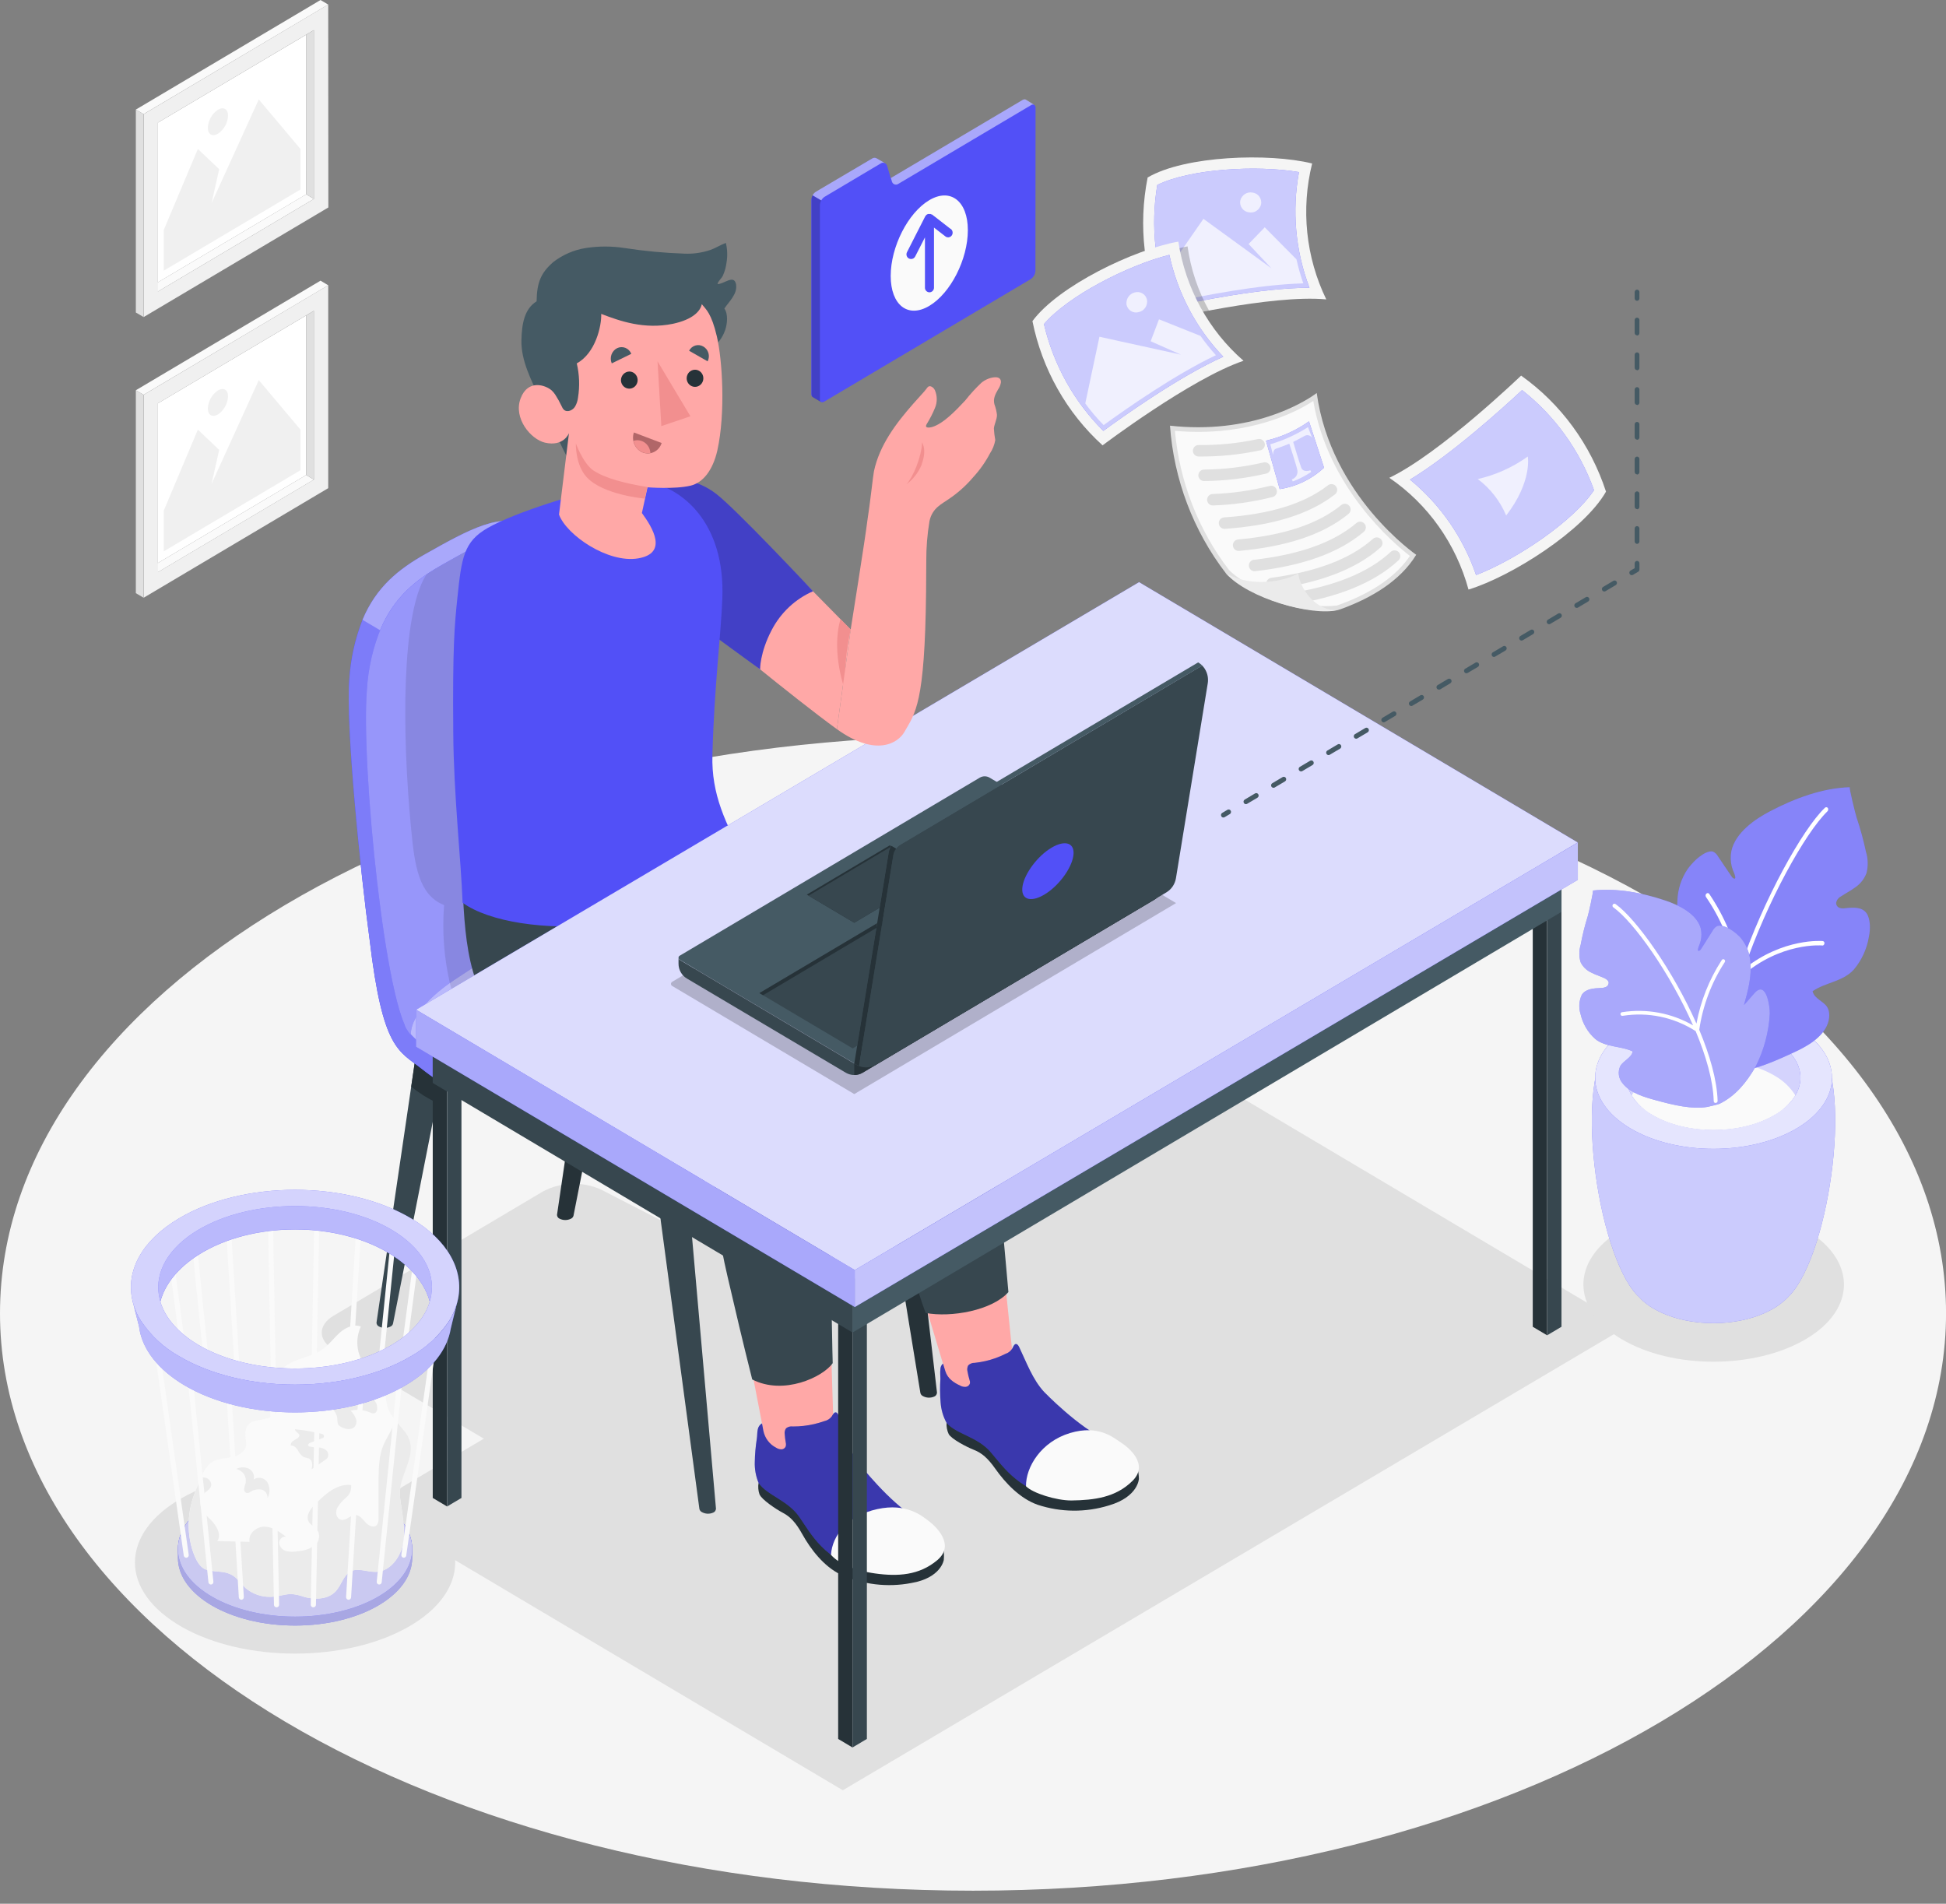 <svg width="138" height="135" viewBox="0 0 138 135" fill="none" xmlns="http://www.w3.org/2000/svg">
<rect x="0" y="0" width="138" height="135" fill="#808080" stroke="none"/>
<path d="M69.002 134.076C107.11 134.076 138.003 115.745 138.003 93.132C138.003 70.519 107.11 52.188 69.002 52.188C30.893 52.188 0 70.519 0 93.132C0 115.745 30.893 134.076 69.002 134.076Z" fill="#F5F5F5"/>
<path d="M59.768 126.953L26.02 106.926L81.627 74.034L115.378 94.061L59.768 126.953Z" fill="#E0E0E0"/>
<path d="M114.992 87.208C111.383 89.35 111.383 92.822 114.992 94.963C118.6 97.105 124.449 97.09 128.058 94.963C131.666 92.837 131.666 89.35 128.058 87.208C124.449 85.067 118.6 85.067 114.992 87.208Z" fill="#E0E0E0"/>
<path d="M12.895 106.23C8.462 108.754 8.462 112.846 12.895 115.37C17.328 117.894 24.519 117.894 28.955 115.37C33.392 112.846 33.389 108.754 28.955 106.23C24.522 103.706 17.328 103.709 12.895 106.23Z" fill="#E0E0E0"/>
<path d="M46.084 109.007L23.652 95.696C22.538 95.034 22.538 93.964 23.652 93.305L38.524 84.478C39.156 84.15 39.85 83.969 40.557 83.948C41.265 83.926 41.968 84.064 42.617 84.353L66.808 96.808C67.958 97.397 67.99 98.411 66.876 99.071L50.112 109.019C49.487 109.342 48.797 109.509 48.097 109.507C47.397 109.505 46.708 109.334 46.084 109.007Z" fill="#E0E0E0"/>
<path d="M10.656 20.341L11.197 20.672L22.256 14.108L21.716 13.777L10.656 20.341Z" fill="#FAFAFA"/>
<path d="M21.718 13.777L11.199 20.019V8.695L21.721 2.458L21.718 13.777Z" fill="white"/>
<path d="M23.275 0.323L10.191 8.093V22.482L23.284 14.712L23.275 0.323ZM22.259 14.108L11.199 20.672V8.694L22.259 2.133V14.108Z" fill="#F0F0F0"/>
<path d="M22.26 14.108L21.719 13.777L21.722 2.458L22.26 2.133V14.108Z" fill="#E0E0E0"/>
<path d="M23.275 0.323L22.729 0.001L9.633 7.771L10.182 8.093L23.275 0.323Z" fill="#FAFAFA"/>
<path d="M9.633 7.771L10.182 8.093V22.483L9.633 22.161V7.771Z" fill="#E0E0E0"/>
<path d="M21.306 13.439L11.609 19.196V16.316L14.033 10.563L15.543 12L15.002 14.412L18.351 7.051L21.306 10.563V13.439Z" fill="#F0F0F0"/>
<path d="M15.454 7.783C15.245 7.923 15.071 8.111 14.947 8.333C14.823 8.555 14.751 8.804 14.738 9.059C14.738 9.53 15.057 9.721 15.454 9.484C15.663 9.345 15.837 9.157 15.962 8.935C16.087 8.714 16.159 8.465 16.172 8.209C16.172 7.738 15.852 7.546 15.454 7.783Z" fill="#F0F0F0"/>
<path d="M10.656 40.247L11.197 40.575L22.256 34.014L21.716 33.683L10.656 40.247Z" fill="#FAFAFA"/>
<path d="M21.718 33.682L11.199 39.925V28.601L21.718 22.364V33.682Z" fill="white"/>
<path d="M23.275 20.229L10.191 27.996V42.386L23.275 34.618V20.229ZM22.259 34.011L11.199 40.572V28.601L22.259 22.039V34.011Z" fill="#F0F0F0"/>
<path d="M22.26 34.014L21.719 33.683V22.365L22.26 22.04V34.014Z" fill="#E0E0E0"/>
<path d="M23.275 20.229L22.729 19.904L9.633 27.674L10.182 27.996L23.275 20.229Z" fill="#FAFAFA"/>
<path d="M9.633 27.674L10.182 27.996V42.386L9.633 42.064V27.674Z" fill="#E0E0E0"/>
<path d="M21.306 33.345L11.609 39.098V36.221L14.033 30.465L15.543 31.905L15.002 34.317L18.351 26.956L21.306 30.465V33.345Z" fill="#F0F0F0"/>
<path d="M15.454 27.686C15.245 27.826 15.072 28.015 14.947 28.237C14.823 28.459 14.752 28.709 14.738 28.964C14.738 29.435 15.057 29.623 15.454 29.39C15.663 29.25 15.838 29.061 15.962 28.839C16.087 28.617 16.159 28.367 16.172 28.111C16.172 27.631 15.852 27.452 15.454 27.686Z" fill="#F0F0F0"/>
<path d="M116.101 91.857C113.205 88.786 111.506 76.286 114.328 73.85H128.698C131.52 76.28 129.821 88.78 126.924 91.854L126.845 91.936L126.744 92.039C126.664 92.121 126.576 92.2 126.484 92.279L126.413 92.337C126.342 92.394 126.274 92.452 126.194 92.507C126.075 92.597 125.95 92.68 125.822 92.756C123.44 94.187 119.577 94.187 117.195 92.756C117.065 92.68 116.94 92.597 116.82 92.507C116.746 92.455 116.681 92.4 116.616 92.346L116.53 92.276C116.444 92.198 116.362 92.116 116.285 92.03L116.169 91.914L116.101 91.857Z" fill="#5250F7"/>
<g opacity="0.7">
<path d="M116.101 91.857C113.205 88.786 111.506 76.286 114.328 73.85H128.698C131.52 76.28 129.821 88.78 126.924 91.854L126.845 91.936L126.744 92.039C126.664 92.121 126.576 92.2 126.484 92.279L126.413 92.337C126.342 92.394 126.274 92.452 126.194 92.507C126.075 92.597 125.95 92.68 125.822 92.756C123.44 94.187 119.577 94.187 117.195 92.756C117.065 92.68 116.94 92.597 116.82 92.507C116.746 92.455 116.681 92.4 116.616 92.346L116.53 92.276C116.444 92.198 116.362 92.116 116.285 92.03L116.169 91.914L116.101 91.857Z" fill="white"/>
</g>
<path d="M127.453 72.868C130.733 74.837 130.733 78.032 127.453 79.995C124.172 81.957 118.858 81.963 115.58 79.995C112.303 78.026 112.3 74.831 115.58 72.868C118.861 70.906 124.175 70.903 127.453 72.868Z" fill="#5250F7"/>
<g opacity="0.85">
<path d="M127.453 72.868C130.733 74.837 130.733 78.032 127.453 79.995C124.172 81.957 118.858 81.963 115.58 79.995C112.303 78.026 112.3 74.831 115.58 72.868C118.861 70.906 124.175 70.903 127.453 72.868Z" fill="white"/>
</g>
<path d="M125.876 73.804C128.282 75.25 128.282 77.592 125.876 79.038C123.47 80.484 119.563 80.481 117.154 79.038C114.745 77.595 114.745 75.25 117.154 73.804C119.563 72.358 123.467 72.37 125.876 73.804Z" fill="#5250F7"/>
<g opacity="0.75">
<path d="M125.876 73.805C128.282 75.25 128.282 77.592 125.876 79.038C123.47 80.484 119.563 80.481 117.154 79.038C114.745 77.596 114.745 75.25 117.154 73.805C119.563 72.359 123.467 72.371 125.876 73.805Z" fill="white"/>
</g>
<path d="M117.153 76.298C119.562 74.855 123.466 74.855 125.875 76.298C126.458 76.628 126.953 77.101 127.317 77.674C126.953 78.247 126.458 78.72 125.875 79.05C123.466 80.493 119.562 80.493 117.153 79.05C116.57 78.72 116.075 78.247 115.711 77.674C116.075 77.101 116.57 76.628 117.153 76.298Z" fill="#FAFAFA"/>
<path d="M121.848 75.848C122.168 75.907 122.49 75.948 122.814 75.973C124.02 76.028 125.501 75.411 126.828 74.806C127.714 74.409 128.897 73.868 129.449 72.935C129.727 72.477 129.834 71.842 129.573 71.416C129.313 70.991 128.663 70.836 128.539 70.29C129.467 69.655 130.658 69.621 131.45 68.771C132.018 68.104 132.393 67.287 132.535 66.413C132.644 65.894 132.644 65.183 132.378 64.779C132.062 64.302 131.421 64.342 130.871 64.403C130.729 64.428 130.583 64.42 130.445 64.378C130.375 64.352 130.314 64.304 130.272 64.241C130.23 64.178 130.208 64.103 130.209 64.026C130.227 63.927 130.268 63.834 130.327 63.755C130.387 63.675 130.464 63.611 130.552 63.567C130.892 63.339 131.255 63.16 131.583 62.911C131.935 62.669 132.206 62.323 132.36 61.918C132.488 61.418 132.474 60.891 132.322 60.399C132.148 59.576 131.926 58.764 131.657 57.969C131.592 57.777 131.11 55.842 131.178 55.824C129.254 55.879 127.277 56.605 125.489 57.547C124.49 58.072 123.068 59.023 122.779 60.353C122.709 60.723 122.721 61.104 122.811 61.468C122.859 61.627 122.916 61.784 122.983 61.936C123.018 62.033 123.163 62.407 122.918 62.282C122.863 62.249 122.818 62.202 122.788 62.145L121.839 60.742C121.76 60.593 121.638 60.472 121.49 60.396C121.171 60.274 120.414 60.648 119.69 61.611C119.23 62.281 118.973 63.076 118.951 63.895C118.875 65.18 119.247 66.392 119.587 67.571L118.73 66.659C117.728 65.605 117.548 68.09 117.577 68.607C117.672 69.964 118.201 71.969 118.866 73.048C119.64 74.299 120.553 75.347 121.848 75.848Z" fill="#5250F7"/>
<path opacity="0.3" d="M121.848 75.848C122.168 75.907 122.49 75.948 122.814 75.973C124.02 76.028 125.501 75.411 126.828 74.806C127.714 74.409 128.897 73.868 129.449 72.935C129.727 72.477 129.834 71.842 129.573 71.416C129.313 70.991 128.663 70.836 128.539 70.29C129.467 69.655 130.658 69.621 131.45 68.771C132.018 68.104 132.393 67.287 132.535 66.413C132.644 65.894 132.644 65.183 132.378 64.779C132.062 64.302 131.421 64.342 130.871 64.403C130.729 64.428 130.583 64.42 130.445 64.378C130.375 64.352 130.314 64.304 130.272 64.241C130.23 64.178 130.208 64.103 130.209 64.026C130.227 63.927 130.268 63.834 130.327 63.755C130.387 63.675 130.464 63.611 130.552 63.567C130.892 63.339 131.255 63.16 131.583 62.911C131.935 62.669 132.206 62.323 132.36 61.918C132.488 61.418 132.474 60.891 132.322 60.399C132.148 59.576 131.926 58.764 131.657 57.969C131.592 57.777 131.11 55.842 131.178 55.824C129.254 55.879 127.277 56.605 125.489 57.547C124.49 58.072 123.068 59.023 122.779 60.353C122.709 60.723 122.721 61.104 122.811 61.468C122.859 61.627 122.916 61.784 122.983 61.936C123.018 62.033 123.163 62.407 122.918 62.282C122.863 62.249 122.818 62.202 122.788 62.145L121.839 60.742C121.76 60.593 121.638 60.472 121.49 60.396C121.171 60.274 120.414 60.648 119.69 61.611C119.23 62.281 118.973 63.076 118.951 63.895C118.875 65.18 119.247 66.392 119.587 67.571L118.73 66.659C117.728 65.605 117.548 68.09 117.577 68.607C117.672 69.964 118.201 71.969 118.866 73.048C119.64 74.299 120.553 75.347 121.848 75.848Z" fill="white"/>
<path d="M123.213 69.184C122.883 67.189 122.126 65.293 120.997 63.634L120.973 63.595C120.952 63.558 120.945 63.515 120.952 63.473C120.96 63.431 120.982 63.393 121.014 63.367C121.028 63.354 121.045 63.343 121.063 63.337C121.081 63.331 121.1 63.329 121.119 63.332C121.138 63.334 121.156 63.34 121.172 63.351C121.188 63.361 121.202 63.375 121.212 63.391L121.236 63.428C122.289 64.991 123.027 66.755 123.405 68.616C125.072 63.756 127.812 58.826 129.402 57.292C129.416 57.276 129.432 57.264 129.451 57.255C129.469 57.247 129.49 57.242 129.51 57.242C129.53 57.242 129.55 57.247 129.569 57.255C129.588 57.264 129.604 57.276 129.618 57.292C129.642 57.33 129.652 57.375 129.646 57.42C129.641 57.465 129.62 57.507 129.588 57.538C128.019 59.057 125.315 63.917 123.677 68.713C126.45 66.493 129.231 66.73 129.26 66.733C129.28 66.736 129.298 66.743 129.315 66.753C129.331 66.764 129.346 66.778 129.357 66.794C129.368 66.811 129.376 66.829 129.379 66.849C129.383 66.869 129.383 66.889 129.378 66.909C129.373 66.938 129.362 66.965 129.345 66.989C129.328 67.012 129.306 67.032 129.281 67.046C129.258 67.052 129.233 67.052 129.21 67.046C129.183 67.046 126.281 66.793 123.497 69.236C122.758 71.505 122.276 73.728 122.291 75.53C122.291 75.563 122.284 75.595 122.269 75.624C122.254 75.653 122.232 75.678 122.205 75.697C122.186 75.709 122.163 75.718 122.14 75.721C122.12 75.723 122.099 75.72 122.08 75.713C122.06 75.706 122.042 75.694 122.028 75.679C122.013 75.664 122.002 75.646 121.995 75.626C121.988 75.606 121.985 75.584 121.987 75.563C121.969 73.756 122.46 71.496 123.213 69.184Z" fill="white"/>
<path d="M121.938 78.275C121.853 78.317 121.176 78.475 121.081 78.494C120.006 78.682 118.667 78.363 117.461 78.032C116.666 77.816 115.596 77.519 115.064 76.817C114.923 76.654 114.832 76.451 114.803 76.235C114.774 76.019 114.808 75.798 114.901 75.602C115.135 75.201 115.694 75.022 115.788 74.56C114.94 74.159 113.873 74.278 113.128 73.679C112.604 73.215 112.238 72.592 112.082 71.899C111.942 71.454 111.974 70.972 112.171 70.55C112.434 70.125 113.01 70.082 113.501 70.064C113.631 70.066 113.761 70.041 113.882 69.991C113.94 69.966 113.99 69.924 114.025 69.87C114.06 69.816 114.079 69.752 114.08 69.688C114.065 69.527 113.905 69.423 113.761 69.356C113.447 69.214 113.119 69.114 112.815 68.953C112.503 68.804 112.248 68.553 112.091 68.239C111.968 67.838 111.968 67.409 112.091 67.008C112.219 66.312 112.39 65.624 112.602 64.949C112.655 64.788 113.022 63.145 112.96 63.151C114.677 62.962 116.465 63.312 118.093 63.858C119.001 64.162 120.301 64.77 120.603 65.812C120.677 66.111 120.677 66.424 120.603 66.723C120.566 66.859 120.521 66.993 120.467 67.124C120.44 67.206 120.322 67.528 120.538 67.397C120.584 67.365 120.621 67.321 120.647 67.27L121.448 66.003C121.516 65.87 121.618 65.758 121.743 65.681C122.024 65.541 122.713 65.754 123.39 66.446C123.821 66.933 124.08 67.555 124.126 68.211C124.235 69.241 123.954 70.271 123.676 71.27L124.412 70.432C125.272 69.454 125.521 71.449 125.506 71.875C125.435 73.187 125.092 74.469 124.501 75.635C123.857 76.75 123.085 77.713 121.938 78.275Z" fill="#5250F7"/>
<path opacity="0.5" d="M121.938 78.275C121.853 78.317 121.176 78.475 121.081 78.494C120.006 78.682 118.667 78.363 117.461 78.032C116.666 77.816 115.596 77.519 115.064 76.817C114.923 76.654 114.832 76.451 114.803 76.235C114.774 76.019 114.808 75.798 114.901 75.602C115.135 75.201 115.694 75.022 115.788 74.56C114.94 74.159 113.873 74.278 113.128 73.679C112.604 73.215 112.238 72.592 112.082 71.899C111.942 71.454 111.974 70.972 112.171 70.55C112.434 70.125 113.01 70.082 113.501 70.064C113.631 70.066 113.761 70.041 113.882 69.991C113.94 69.966 113.99 69.924 114.025 69.87C114.06 69.816 114.079 69.752 114.08 69.688C114.065 69.527 113.905 69.423 113.761 69.356C113.447 69.214 113.119 69.114 112.815 68.953C112.503 68.804 112.248 68.553 112.091 68.239C111.968 67.838 111.968 67.409 112.091 67.008C112.219 66.312 112.39 65.624 112.602 64.949C112.655 64.788 113.022 63.145 112.96 63.151C114.677 62.962 116.465 63.312 118.093 63.858C119.001 64.162 120.301 64.77 120.603 65.812C120.677 66.111 120.677 66.424 120.603 66.723C120.566 66.859 120.521 66.993 120.467 67.124C120.44 67.206 120.322 67.528 120.538 67.397C120.584 67.365 120.621 67.321 120.647 67.27L121.448 66.003C121.516 65.87 121.618 65.758 121.743 65.681C122.024 65.541 122.713 65.754 123.39 66.446C123.821 66.933 124.08 67.555 124.126 68.211C124.235 69.241 123.954 70.271 123.676 71.27L124.412 70.432C125.272 69.454 125.521 71.449 125.506 71.875C125.435 73.187 125.092 74.469 124.501 75.635C123.857 76.75 123.085 77.713 121.938 78.275Z" fill="white"/>
<path d="M120.501 73.029C120.75 71.321 121.363 69.691 122.295 68.254L122.315 68.22C122.333 68.19 122.338 68.154 122.33 68.12C122.321 68.085 122.3 68.056 122.271 68.038C122.257 68.029 122.241 68.023 122.224 68.021C122.208 68.018 122.191 68.019 122.175 68.023C122.158 68.028 122.143 68.035 122.13 68.046C122.116 68.056 122.105 68.069 122.097 68.084L122.076 68.117C121.202 69.472 120.599 70.992 120.303 72.588C118.653 68.849 116.047 65.173 114.581 64.122C114.566 64.109 114.549 64.098 114.53 64.092C114.512 64.085 114.492 64.083 114.472 64.085C114.453 64.087 114.434 64.094 114.417 64.104C114.399 64.114 114.385 64.128 114.373 64.144C114.362 64.161 114.354 64.18 114.35 64.2C114.346 64.22 114.347 64.24 114.351 64.26C114.356 64.28 114.364 64.298 114.377 64.314C114.389 64.33 114.404 64.344 114.421 64.353C115.869 65.392 118.444 69.022 120.063 72.713C118.529 71.832 116.752 71.504 115.015 71.78C114.987 71.787 114.962 71.803 114.943 71.826C114.925 71.849 114.915 71.878 114.915 71.908C114.915 71.938 114.925 71.966 114.943 71.99C114.962 72.013 114.987 72.029 115.015 72.035C115.036 72.04 115.057 72.04 115.077 72.035C116.871 71.749 118.705 72.134 120.246 73.12C120.982 74.876 121.485 76.622 121.529 78.086C121.531 78.113 121.539 78.139 121.554 78.16C121.568 78.183 121.588 78.2 121.612 78.211C121.631 78.216 121.652 78.216 121.671 78.211C121.689 78.211 121.707 78.207 121.724 78.199C121.74 78.191 121.755 78.18 121.767 78.167C121.78 78.153 121.789 78.137 121.796 78.12C121.802 78.102 121.805 78.084 121.804 78.065C121.76 76.589 121.248 74.815 120.501 73.029Z" fill="white"/>
<path d="M66.449 98.775L63.582 74.189L61.238 74.067L65.267 98.772C65.277 98.818 65.296 98.86 65.323 98.897C65.35 98.935 65.384 98.966 65.423 98.988C65.55 99.062 65.691 99.105 65.837 99.112C65.982 99.119 66.127 99.091 66.26 99.031C66.31 99.01 66.354 98.975 66.386 98.93C66.419 98.885 66.438 98.831 66.443 98.775H66.449Z" fill="#263238"/>
<path d="M63.582 74.189L61.238 74.067L61.927 78.73C62.407 78.552 62.871 78.332 63.316 78.074C63.569 77.958 63.783 77.769 63.934 77.53L63.582 74.189Z" fill="#263238"/>
<path d="M32.459 70.583H30.113L26.699 93.8C26.701 93.856 26.718 93.91 26.749 93.957C26.779 94.003 26.821 94.04 26.871 94.064C27 94.131 27.144 94.166 27.289 94.166C27.434 94.166 27.577 94.131 27.707 94.064C27.747 94.044 27.783 94.015 27.812 93.979C27.84 93.944 27.861 93.902 27.872 93.857L32.459 70.583Z" fill="#37474F"/>
<path d="M30.112 70.583L29.16 77.062C29.716 77.509 30.32 77.889 30.96 78.195L32.459 70.583H30.112Z" fill="#263238"/>
<path d="M50.776 107.017L48.571 82.005L46.23 81.883L49.597 107.002C49.607 107.047 49.626 107.089 49.653 107.126C49.68 107.164 49.714 107.195 49.753 107.217C49.879 107.291 50.02 107.334 50.165 107.341C50.31 107.348 50.454 107.32 50.587 107.26C50.637 107.239 50.681 107.204 50.713 107.159C50.746 107.114 50.765 107.06 50.77 107.005L50.776 107.017Z" fill="#37474F"/>
<path d="M48.863 85.617L48.567 82.017L46.227 81.895L46.702 85.778C47.228 85.954 48.18 85.841 48.863 85.617Z" fill="#263238"/>
<path d="M45.257 62.934H42.911L39.5 86.151C39.502 86.206 39.519 86.261 39.548 86.307C39.578 86.354 39.62 86.391 39.669 86.415C39.798 86.482 39.941 86.517 40.087 86.517C40.232 86.517 40.375 86.482 40.505 86.415C40.545 86.394 40.581 86.365 40.609 86.33C40.638 86.294 40.658 86.253 40.67 86.209L45.257 62.934Z" fill="#263238"/>
<path d="M25.705 43.958C25.175 45.308 24.859 46.736 24.768 48.189C24.502 51.433 25.569 61.938 26.211 66.637C27.139 74.486 28.279 74.501 29.931 75.813C32.778 78.073 40.964 82.496 43.666 83.599C48.566 85.579 52.574 82.524 55.559 81.008C58.297 79.585 60.94 77.976 63.47 76.193C64.215 75.634 64.602 75.069 64.593 74.477C64.593 74.24 64.593 73.277 64.593 73.028C64.593 72.269 63.943 71.457 62.572 70.543C60.042 68.857 50.895 63.374 47.351 61.354C47.349 61.347 47.346 61.341 47.34 61.336C47.335 61.331 47.329 61.328 47.322 61.327C44.594 59.626 42.953 48.059 41.065 41.904C41.026 41.774 40.985 41.646 40.944 41.522C40.902 41.397 40.876 41.33 40.846 41.236C40.725 40.902 40.604 40.595 40.474 40.325" fill="#5250F7"/>
<path d="M64.597 73.025C64.597 72.266 63.947 71.455 62.576 70.54C60.046 68.855 50.899 63.372 47.355 61.352C47.353 61.344 47.35 61.338 47.344 61.333C47.339 61.328 47.333 61.325 47.325 61.324C44.598 59.623 42.957 48.056 41.069 41.901C40.956 41.517 40.824 41.139 40.673 40.769C40.673 40.741 40.649 40.714 40.64 40.687L40.531 40.437L40.478 40.313C40.18 39.611 39.752 38.976 39.219 38.442C39.033 38.265 38.825 38.115 38.601 37.995C38.305 37.816 37.649 37.448 37.487 37.351C35.637 36.212 33.204 37.579 30.178 39.283C28.295 40.346 26.687 41.607 25.709 43.958C25.179 45.308 24.863 46.737 24.772 48.189C24.506 51.434 25.573 61.938 26.215 66.637C27.142 74.486 28.283 74.501 29.935 75.814C32.782 78.074 40.968 82.496 43.67 83.599C48.57 85.58 52.577 82.524 55.562 81.008C58.3 79.585 60.944 77.977 63.474 76.193C64.219 75.635 64.606 75.07 64.597 74.477C64.594 74.237 64.597 73.274 64.597 73.025Z" fill="#5250F7"/>
<path opacity="0.25" d="M64.597 73.025C64.597 72.266 63.947 71.455 62.576 70.54C60.046 68.855 50.899 63.372 47.355 61.352C47.353 61.344 47.35 61.338 47.344 61.333C47.339 61.328 47.333 61.325 47.325 61.324C44.598 59.623 42.957 48.056 41.069 41.901C40.956 41.517 40.824 41.139 40.673 40.769C40.673 40.741 40.649 40.714 40.64 40.687L40.531 40.437L40.478 40.313C40.18 39.611 39.752 38.976 39.219 38.442C39.033 38.265 38.825 38.115 38.601 37.995C38.305 37.816 37.649 37.448 37.487 37.351C35.637 36.212 33.204 37.579 30.178 39.283C28.295 40.346 26.687 41.607 25.709 43.958C25.179 45.308 24.863 46.737 24.772 48.189C24.506 51.434 25.573 61.938 26.215 66.637C27.142 74.486 28.283 74.501 29.935 75.814C32.782 78.074 40.968 82.496 43.67 83.599C48.57 85.58 52.577 82.524 55.562 81.008C58.3 79.585 60.944 77.977 63.474 76.193C64.219 75.635 64.606 75.07 64.597 74.477C64.594 74.237 64.597 73.274 64.597 73.025Z" fill="white"/>
<path d="M55.56 79.547C58.298 78.122 60.941 76.513 63.472 74.73C65.168 73.463 65.012 72.166 62.585 70.541C59.204 68.287 45.417 60.246 45.417 60.246C45.417 60.246 27.979 70.817 28.739 72.77C29.498 74.724 40.265 80.762 43.673 82.135C48.57 84.131 52.575 81.063 55.56 79.547Z" fill="#5250F7"/>
<path opacity="0.6" d="M55.56 79.547C58.298 78.122 60.941 76.513 63.472 74.73C65.168 73.463 65.012 72.166 62.585 70.541C59.204 68.287 45.417 60.246 45.417 60.246C45.417 60.246 27.979 70.817 28.739 72.77C29.498 74.724 40.265 80.762 43.673 82.135C48.57 84.131 52.575 81.063 55.56 79.547Z" fill="white"/>
<path d="M38.599 37.995C36.764 37.005 34.378 38.35 31.429 40.012C29.54 41.075 27.93 42.336 26.954 44.696L25.707 43.958C26.685 41.607 28.293 40.346 30.176 39.283C33.202 37.579 35.635 36.212 37.485 37.351C37.647 37.448 38.291 37.816 38.599 37.995Z" fill="#5250F7"/>
<path opacity="0.5" d="M38.599 37.995C36.764 37.005 34.378 38.35 31.429 40.012C29.54 41.075 27.93 42.336 26.954 44.696L25.707 43.958C26.685 41.607 28.293 40.346 30.176 39.283C33.202 37.579 35.635 36.212 37.485 37.351C37.647 37.448 38.291 37.816 38.599 37.995Z" fill="white"/>
<path d="M41.067 41.908C41.028 41.777 40.396 39.52 39.214 38.448C38.663 37.938 37.948 37.655 37.207 37.655C35.605 37.655 33.681 38.746 31.426 40.013C31.24 40.119 31.053 40.228 30.87 40.34C30.799 40.38 30.728 40.423 30.66 40.468C30.592 40.514 30.492 40.574 30.409 40.629C30.326 40.684 30.288 40.708 30.229 40.751C29.831 41.02 29.451 41.316 29.091 41.638C29.035 41.689 28.979 41.741 28.922 41.799C28.695 42.014 28.479 42.243 28.278 42.485C28.24 42.528 28.204 42.573 28.169 42.616C28.133 42.658 28.08 42.725 28.042 42.78L27.918 42.95C27.876 43.005 27.838 43.059 27.797 43.12C27.634 43.359 27.485 43.606 27.347 43.861C27.329 43.895 27.309 43.928 27.294 43.961C27.279 43.995 27.223 44.098 27.188 44.171C27.152 44.244 27.09 44.378 27.043 44.475C26.456 45.882 26.11 47.382 26.02 48.91C25.583 54.241 27.359 71.856 29.141 73.375C29.141 73.375 28.869 71.65 32.454 69.332C34.893 67.755 36.592 66.431 39.208 65.119C45.547 61.917 47.323 61.319 47.323 61.319C44.595 59.623 42.955 48.056 41.067 41.908Z" fill="#5250F7"/>
<path opacity="0.4" d="M41.067 41.908C41.028 41.777 40.396 39.52 39.214 38.448C38.663 37.938 37.948 37.655 37.207 37.655C35.605 37.655 33.681 38.746 31.426 40.013C31.24 40.119 31.053 40.228 30.87 40.34C30.799 40.38 30.728 40.423 30.66 40.468C30.592 40.514 30.492 40.574 30.409 40.629C30.326 40.684 30.288 40.708 30.229 40.751C29.831 41.02 29.451 41.316 29.091 41.638C29.035 41.689 28.979 41.741 28.922 41.799C28.695 42.014 28.479 42.243 28.278 42.485C28.24 42.528 28.204 42.573 28.169 42.616C28.133 42.658 28.08 42.725 28.042 42.78L27.918 42.95C27.876 43.005 27.838 43.059 27.797 43.12C27.634 43.359 27.485 43.606 27.347 43.861C27.329 43.895 27.309 43.928 27.294 43.961C27.279 43.995 27.223 44.098 27.188 44.171C27.152 44.244 27.09 44.378 27.043 44.475C26.456 45.882 26.11 47.382 26.02 48.91C25.583 54.241 27.359 71.856 29.141 73.375C29.141 73.375 28.869 71.65 32.454 69.332C34.893 67.755 36.592 66.431 39.208 65.119C45.547 61.917 47.323 61.319 47.323 61.319C44.595 59.623 42.955 48.056 41.067 41.908Z" fill="white"/>
<path opacity="0.1" d="M64.588 74.475C64.588 75.082 64.21 75.632 63.465 76.191C60.935 77.973 58.293 79.582 55.556 81.005C54.002 81.795 52.172 82.998 50.086 83.691C45.085 80.68 36.443 75.41 34.321 73.666C33.129 72.646 32.281 71.264 31.901 69.718C31.485 67.906 31.347 66.038 31.493 64.183C29.693 63.472 29.403 61.388 29.155 58.791C28.496 51.932 28.461 43.521 30.225 40.76C30.284 40.717 30.343 40.675 30.405 40.635L30.657 40.477C30.724 40.432 30.792 40.389 30.863 40.35C31.047 40.236 31.233 40.127 31.422 40.022C33.677 38.746 35.607 37.655 37.203 37.655C37.886 37.655 38.55 37.893 39.086 38.33L39.207 38.436C39.621 38.837 39.967 39.308 40.229 39.827C40.271 39.903 40.309 39.982 40.347 40.058C40.357 40.074 40.365 40.092 40.371 40.11C40.407 40.176 40.436 40.243 40.469 40.31L40.504 40.386L40.525 40.432L40.578 40.559C40.643 40.711 40.702 40.863 40.752 40.988L40.791 41.079C40.829 41.188 40.865 41.285 40.894 41.383L40.924 41.465L40.95 41.547C40.95 41.568 40.95 41.592 40.974 41.613L40.995 41.68L41.018 41.759C41.018 41.78 41.018 41.799 41.033 41.814C41.045 41.843 41.055 41.872 41.063 41.902C42.951 48.059 44.592 59.627 47.319 61.325C47.327 61.326 47.334 61.331 47.339 61.337C47.345 61.343 47.348 61.35 47.349 61.358C50.896 63.375 60.04 68.855 62.57 70.544C63.941 71.455 64.588 72.272 64.591 73.029C64.591 73.275 64.585 74.238 64.588 74.475Z" fill="black"/>
<path d="M58.846 92.852L59.114 101.358C59.114 101.358 58.296 103.162 56.372 103.311C54.448 103.46 54.141 101.473 54.141 101.473L52.367 92.293L58.846 92.852Z" fill="#FFA8A7"/>
<path d="M53.794 105.158C53.746 105.429 53.769 105.707 53.859 105.966C54.006 106.334 55.008 107.011 55.523 107.282C56.037 107.552 56.433 107.965 56.882 108.773C57.497 109.882 58.425 111.076 59.601 111.65C61.177 112.371 62.929 112.583 64.625 112.257C66.739 111.899 66.928 110.623 66.928 110.623C66.928 110.623 67.055 109.423 66.535 109.226C66.014 109.028 53.794 105.158 53.794 105.158Z" fill="#263238"/>
<path d="M53.525 103.672C53.508 104.182 53.6 104.689 53.794 105.158C54.403 106.051 55.863 106.373 56.697 107.588C57.53 108.803 58.508 110.683 61.263 111.288C64.017 111.892 66.125 111.02 66.645 110.219C67.165 109.417 66.71 108.651 64.954 107.643C63.089 106.573 60.896 103.76 60.896 103.757C60.175 102.795 59.868 101.525 59.472 100.398C59.431 100.285 59.368 100.158 59.256 100.155C59.144 100.152 59.055 100.322 58.984 100.44C58.853 100.615 58.663 100.735 58.452 100.778C58.213 100.862 57.969 100.933 57.722 100.99C57.228 101.103 56.724 101.159 56.218 101.157C56.135 101.144 56.05 101.149 55.969 101.171C55.887 101.193 55.811 101.232 55.745 101.285C55.701 101.346 55.67 101.416 55.654 101.49C55.638 101.565 55.637 101.641 55.65 101.716C55.662 101.908 55.686 102.099 55.721 102.287C55.743 102.379 55.743 102.475 55.721 102.567C55.696 102.631 55.652 102.685 55.595 102.723C55.539 102.761 55.473 102.781 55.405 102.779C55.27 102.774 55.139 102.731 55.027 102.655C54.804 102.541 54.608 102.376 54.455 102.175C54.302 101.973 54.194 101.738 54.14 101.488C54.14 101.488 54.037 100.96 54.037 100.936C53.963 100.978 53.898 101.037 53.847 101.107C53.796 101.177 53.76 101.257 53.741 101.343C53.688 101.561 53.706 101.795 53.67 102.017C53.584 102.565 53.535 103.118 53.525 103.672Z" fill="#5250F7"/>
<path opacity="0.3" d="M53.525 103.672C53.508 104.182 53.6 104.689 53.794 105.158C54.403 106.051 55.863 106.373 56.697 107.588C57.53 108.803 58.508 110.683 61.263 111.288C64.017 111.892 66.125 111.02 66.645 110.219C67.165 109.417 66.71 108.651 64.954 107.643C63.089 106.573 60.896 103.76 60.896 103.757C60.175 102.795 59.868 101.525 59.472 100.398C59.431 100.285 59.368 100.158 59.256 100.155C59.144 100.152 59.055 100.322 58.984 100.44C58.853 100.615 58.663 100.735 58.452 100.778C58.213 100.862 57.969 100.933 57.722 100.99C57.228 101.103 56.724 101.159 56.218 101.157C56.135 101.144 56.05 101.149 55.969 101.171C55.887 101.193 55.811 101.232 55.745 101.285C55.701 101.346 55.67 101.416 55.654 101.49C55.638 101.565 55.637 101.641 55.65 101.716C55.662 101.908 55.686 102.099 55.721 102.287C55.743 102.379 55.743 102.475 55.721 102.567C55.696 102.631 55.652 102.685 55.595 102.723C55.539 102.761 55.473 102.781 55.405 102.779C55.27 102.774 55.139 102.731 55.027 102.655C54.804 102.541 54.608 102.376 54.455 102.175C54.302 101.973 54.194 101.738 54.14 101.488L54.037 100.936C53.963 100.978 53.898 101.037 53.847 101.107C53.796 101.177 53.76 101.257 53.741 101.343C53.688 101.561 53.706 101.795 53.67 102.017C53.584 102.565 53.535 103.118 53.525 103.672Z" fill="black"/>
<path d="M70.697 85.313L71.929 97.254C71.929 97.254 70.248 99.007 68.853 98.806C68.477 98.775 68.118 98.639 67.812 98.413C67.506 98.187 67.266 97.88 67.118 97.524L63.684 86.069L70.697 85.313Z" fill="#FFA8A7"/>
<path d="M67.124 100.896C67.108 101.17 67.159 101.444 67.275 101.692C67.461 102.041 68.528 102.603 69.069 102.816C69.61 103.028 70.047 103.393 70.576 104.146C71.303 105.182 72.349 106.273 73.582 106.707C75.227 107.25 76.993 107.266 78.647 106.753C80.716 106.145 80.764 104.872 80.764 104.872C80.764 104.872 80.764 103.657 80.226 103.527C79.688 103.396 67.124 100.896 67.124 100.896Z" fill="#263238"/>
<path d="M66.703 99.45C66.738 99.958 66.881 100.452 67.123 100.896C67.823 101.716 69.31 101.865 70.264 102.986C71.219 104.107 72.392 105.863 75.194 106.157C77.996 106.452 79.997 105.349 80.431 104.496C80.866 103.642 80.334 102.931 78.481 102.123C76.515 101.267 74.047 98.712 74.047 98.712C73.229 97.831 72.791 96.607 72.274 95.526C72.224 95.422 72.147 95.301 72.035 95.31C71.922 95.319 71.854 95.498 71.795 95.614C71.682 95.802 71.507 95.941 71.302 96.006C71.073 96.122 70.838 96.223 70.598 96.309C70.12 96.48 69.624 96.592 69.121 96.644C69.036 96.64 68.952 96.654 68.874 96.685C68.795 96.716 68.723 96.763 68.662 96.823C68.626 96.889 68.603 96.962 68.594 97.038C68.586 97.114 68.592 97.19 68.612 97.263C68.645 97.452 68.689 97.639 68.745 97.822C68.779 97.91 68.793 98.005 68.784 98.099C68.764 98.166 68.726 98.225 68.673 98.27C68.62 98.314 68.556 98.341 68.488 98.348C68.353 98.357 68.218 98.328 68.098 98.263C67.616 98.038 67.194 97.752 67.037 97.227C67.037 97.227 66.957 96.95 66.874 96.695C66.816 96.744 66.768 96.806 66.736 96.877C66.704 96.947 66.688 97.024 66.688 97.102C66.659 97.324 66.688 97.555 66.688 97.78C66.652 98.336 66.657 98.895 66.703 99.45Z" fill="#5250F7"/>
<path opacity="0.3" d="M66.703 99.45C66.738 99.958 66.881 100.452 67.123 100.896C67.823 101.716 69.31 101.865 70.264 102.986C71.219 104.107 72.392 105.863 75.194 106.157C77.996 106.452 79.997 105.349 80.431 104.496C80.866 103.642 80.334 102.931 78.481 102.123C76.515 101.267 74.047 98.712 74.047 98.712C73.229 97.831 72.791 96.607 72.274 95.526C72.224 95.422 72.147 95.301 72.035 95.31C71.922 95.319 71.854 95.498 71.795 95.614C71.682 95.802 71.507 95.941 71.302 96.006C71.073 96.122 70.838 96.223 70.598 96.309C70.12 96.48 69.624 96.592 69.121 96.644C69.036 96.64 68.952 96.654 68.874 96.685C68.795 96.716 68.723 96.763 68.662 96.823C68.626 96.889 68.603 96.962 68.594 97.038C68.586 97.114 68.592 97.19 68.612 97.263C68.645 97.452 68.689 97.639 68.745 97.822C68.779 97.91 68.793 98.005 68.784 98.099C68.764 98.166 68.726 98.225 68.673 98.27C68.62 98.314 68.556 98.341 68.488 98.348C68.353 98.357 68.218 98.328 68.098 98.263C67.616 98.038 67.194 97.752 67.037 97.227C67.037 97.227 66.957 96.95 66.874 96.695C66.816 96.744 66.768 96.806 66.736 96.877C66.704 96.947 66.688 97.024 66.688 97.102C66.659 97.324 66.688 97.555 66.688 97.78C66.652 98.336 66.657 98.895 66.703 99.45Z" fill="black"/>
<path d="M32.738 61.045L39.518 60.28L52.649 61.009C52.649 61.009 60.535 66.191 66.259 70.328C67.923 71.543 69.685 72.85 69.977 75.368C70.391 78.943 71.511 91.625 71.511 91.625C70.365 92.928 67.436 93.448 65.639 93.105C65.089 91.64 63.747 87.129 63.109 85.119C62.468 82.986 62.014 80.798 61.752 78.582L53.403 73.196C55.241 75.119 55.844 75.744 56.808 76.744C57.653 77.622 58.212 78.727 58.46 81.571C58.953 87.209 58.989 94.936 59.051 96.665C58.359 97.658 55.56 98.967 53.344 97.822C52.587 94.803 52.247 93.326 51.591 90.513C50.326 85.076 50.779 83.263 50.527 82.087C47.471 80.503 44.505 78.741 41.643 76.811C39.672 75.48 36.914 74.031 35.522 72.534C32.91 69.739 32.913 65.653 32.738 61.045Z" fill="#37474F"/>
<path d="M53.401 73.196L48.672 67.695C48.672 67.695 51.187 66.823 52.514 63.469C52.514 63.469 52.218 66.65 50.365 68.047L52.573 71.121L61.735 78.575L53.401 73.196Z" fill="#263238"/>
<path d="M58.93 110.255C59.012 108.894 60.112 107.476 62.207 107.017C64.303 106.558 65.387 107.503 65.881 107.877C66.374 108.25 67.755 109.544 66.472 110.632C65.189 111.719 63.661 111.801 62.066 111.58C60.469 111.358 59.37 110.787 58.93 110.255Z" fill="#FAFAFA"/>
<path d="M72.758 105.395C72.74 104.031 73.831 102.239 75.879 101.622C77.927 101.006 78.994 101.975 79.511 102.309C80.028 102.643 81.503 103.828 80.312 105.012C79.121 106.197 77.593 106.379 75.98 106.404C74.898 106.407 73.234 105.884 72.758 105.395Z" fill="#FAFAFA"/>
<path d="M52.751 36.935C51.486 35.644 49.746 34.475 48.614 34.338C47.667 34.205 46.706 34.216 45.762 34.371L50.145 44.396C50.145 44.396 56.298 49.502 59.348 51.707L60.326 44.642C60.326 44.642 54.876 39.116 52.751 36.935Z" fill="#FFA8A7"/>
<path d="M50.759 35C49.34 33.931 47.898 33.819 45.625 34.089L49.393 44.177L53.903 47.467C53.903 47.467 53.874 46.303 54.716 44.69C55.358 43.449 56.397 42.473 57.657 41.926C57.657 41.926 52.177 36.073 50.759 35Z" fill="#5250F7"/>
<path opacity="0.2" d="M50.759 35C49.34 33.931 47.898 33.819 45.625 34.089L49.393 44.177L53.903 47.467C53.903 47.467 53.874 46.303 54.716 44.69C55.358 43.449 56.397 42.473 57.657 41.926C57.657 41.926 52.177 36.073 50.759 35Z" fill="black"/>
<path d="M51.224 42.439C51.431 37.093 48.404 34.493 45.608 34.095C45.608 34.095 44.468 34.259 43.359 34.477C41.175 34.906 36.508 36.324 34.555 37.457C32.891 38.42 32.731 39.553 32.439 42.363C32.229 44.368 32.093 45.85 32.143 51.935C32.17 56.385 32.693 60.944 32.805 64.016C36.588 66.749 48.632 66.388 52.991 61.224C51.404 58.368 50.447 56.291 50.52 53.551C50.651 48.648 51.12 45.14 51.224 42.439Z" fill="#5250F7"/>
<path d="M52.201 20.21C52.201 20.179 52.201 20.149 52.186 20.119C52.033 19.453 51.3 20.17 50.883 20.143C50.936 19.906 51.178 19.745 51.267 19.535C51.396 19.246 51.482 18.939 51.521 18.624C51.6 18.159 51.584 17.682 51.474 17.224C51.105 17.363 50.768 17.582 50.392 17.719C49.787 17.926 49.15 18.017 48.513 17.986C47.105 17.938 45.7 17.806 44.307 17.591C43.383 17.447 42.444 17.447 41.52 17.591C40.7 17.724 39.923 18.059 39.256 18.566C38.37 19.329 38.074 20.006 38.053 21.367C37.196 21.899 37.001 22.95 36.977 24.131C36.948 25.592 37.675 26.935 38.257 28.226C38.257 28.226 39.735 31.504 40.078 32.148C40.48 32.892 40.834 33.517 40.834 33.517L40.592 30.756C41.567 30.632 42.365 30.911 43.279 30.519C44.142 30.15 44.974 29.708 45.767 29.198C46.596 28.667 47.393 28.086 48.155 27.457C48.319 27.3 48.495 27.157 48.681 27.029C48.823 26.95 48.959 26.95 49.08 26.835C49.328 26.595 49.405 26.145 49.532 25.835C49.595 25.602 49.677 25.374 49.778 25.155C49.89 24.982 50.12 24.909 50.295 24.802C50.826 24.492 51.228 23.993 51.427 23.399C51.572 22.98 51.651 22.272 51.368 21.88C51.696 21.385 52.29 20.863 52.201 20.21Z" fill="#455A64"/>
<path d="M42.636 22.26C42.665 23.122 42.228 25.048 40.901 25.768C41.09 26.564 41.12 27.391 40.989 28.198C40.964 28.412 40.898 28.619 40.794 28.806C40.743 28.896 40.673 28.974 40.589 29.033C40.505 29.093 40.41 29.132 40.31 29.149C40.035 29.18 39.917 29.012 39.825 28.797C39.694 28.518 39.545 28.25 39.379 27.992C39.307 27.88 39.221 27.778 39.124 27.688C38.696 27.308 37.446 26.871 36.923 28.241C36.382 29.66 37.644 31.157 38.649 31.391C39.985 31.695 40.348 30.717 40.348 30.717L39.642 36.488C40.174 37.946 43.117 39.96 45.257 39.596C47.397 39.231 46.274 37.409 45.52 36.379L45.919 34.556C45.919 34.556 47.84 34.708 48.969 34.441C49.856 34.228 50.55 33.347 50.87 31.944C51.461 29.268 51.224 25.513 50.837 23.861C50.45 22.208 50.069 21.944 49.767 21.57C49.673 22.059 49.135 22.658 47.716 22.962C45.683 23.378 43.971 22.77 42.636 22.26Z" fill="#FFA8A7"/>
<path d="M45.908 34.535C44.339 34.283 42.953 33.928 42.104 33.378C41.478 32.98 40.981 31.841 40.837 31.44C40.837 31.44 40.786 32.959 41.608 33.84C42.772 35.106 45.728 35.358 45.728 35.358L45.908 34.535Z" fill="#F28F8F"/>
<path d="M44.769 25.091L43.383 25.768C43.298 25.573 43.29 25.352 43.36 25.151C43.431 24.95 43.574 24.785 43.761 24.69C43.852 24.645 43.952 24.62 44.053 24.617C44.154 24.613 44.254 24.63 44.349 24.668C44.443 24.705 44.529 24.762 44.601 24.835C44.673 24.908 44.73 24.995 44.769 25.091Z" fill="#455A64"/>
<path d="M44.952 30.668L46.921 31.415C46.879 31.551 46.81 31.677 46.72 31.785C46.63 31.894 46.519 31.982 46.394 32.045C46.27 32.109 46.134 32.146 45.996 32.154C45.857 32.162 45.718 32.141 45.588 32.093C45.323 31.986 45.109 31.777 44.991 31.512C44.872 31.246 44.858 30.944 44.952 30.668Z" fill="#B16668"/>
<path d="M46.122 32.129C46.11 31.878 46.003 31.641 45.822 31.47C45.642 31.299 45.403 31.209 45.158 31.218C45.078 31.222 44.998 31.237 44.922 31.264C44.957 31.447 45.036 31.618 45.153 31.761C45.27 31.904 45.42 32.014 45.59 32.081C45.76 32.146 45.944 32.163 46.122 32.129Z" fill="#F28F8F"/>
<path d="M50.182 25.623L48.867 24.873C48.912 24.784 48.974 24.706 49.05 24.642C49.125 24.578 49.212 24.531 49.306 24.503C49.399 24.474 49.497 24.466 49.594 24.477C49.691 24.488 49.784 24.52 49.869 24.569C50.046 24.667 50.178 24.832 50.236 25.03C50.295 25.227 50.276 25.44 50.182 25.623Z" fill="#455A64"/>
<path d="M46.898 30.215L48.961 29.52L46.629 25.623L46.898 30.215Z" fill="#F28F8F"/>
<path d="M48.695 26.826C48.695 26.946 48.73 27.063 48.795 27.163C48.86 27.263 48.952 27.341 49.06 27.387C49.168 27.433 49.287 27.445 49.402 27.422C49.516 27.398 49.622 27.34 49.704 27.255C49.787 27.17 49.843 27.062 49.866 26.944C49.889 26.826 49.877 26.704 49.833 26.593C49.788 26.482 49.712 26.387 49.615 26.321C49.518 26.254 49.403 26.218 49.286 26.218C49.13 26.218 48.979 26.282 48.868 26.396C48.758 26.51 48.695 26.665 48.695 26.826Z" fill="#263238"/>
<path d="M44.035 26.953C44.035 27.073 44.069 27.19 44.134 27.289C44.198 27.389 44.29 27.466 44.397 27.513C44.504 27.559 44.622 27.572 44.736 27.55C44.85 27.528 44.956 27.471 45.039 27.388C45.122 27.304 45.18 27.198 45.204 27.081C45.229 26.964 45.219 26.842 45.176 26.731C45.134 26.62 45.06 26.524 44.965 26.455C44.87 26.387 44.757 26.349 44.641 26.346C44.483 26.346 44.331 26.409 44.218 26.523C44.105 26.636 44.039 26.791 44.035 26.953Z" fill="#263238"/>
<path d="M60.454 92.63V123.918L59.438 123.314V92.026L60.454 92.63Z" fill="#263238"/>
<path d="M60.457 92.63V123.918L61.474 123.314V92.026L60.457 92.63Z" fill="#37474F"/>
<path d="M31.704 75.541V106.829L30.688 106.224V74.936L31.704 75.541Z" fill="#263238"/>
<path d="M31.707 75.541V106.829L32.724 106.224V74.936L31.707 75.541Z" fill="#37474F"/>
<path d="M109.712 63.403V94.69L108.695 94.086V62.801L109.712 63.403Z" fill="#263238"/>
<path d="M109.715 63.403V94.69L110.732 94.086V62.801L109.715 63.403Z" fill="#37474F"/>
<path d="M60.455 90.769V94.493L30.688 76.798V73.074L60.455 90.769Z" fill="#37474F"/>
<path d="M60.457 94.493L110.733 64.663V60.939L60.457 90.769V94.493Z" fill="#455A64"/>
<path d="M60.619 90.073L29.504 71.607L80.776 41.282L111.894 59.748L60.619 90.073Z" fill="#5250F7"/>
<g opacity="0.8">
<path d="M60.619 90.073L29.504 71.607L80.776 41.282L111.894 59.748L60.619 90.073Z" fill="white"/>
</g>
<path d="M29.504 71.601V74.229L60.619 92.688V90.067L29.504 71.601Z" fill="#5250F7"/>
<g opacity="0.5">
<path d="M29.504 71.601V74.229L60.619 92.688V90.067L29.504 71.601Z" fill="white"/>
</g>
<path d="M60.617 92.688L111.892 62.391V59.742L60.617 90.067V92.688Z" fill="#5250F7"/>
<g opacity="0.65">
<path d="M60.617 92.688L111.892 62.391V59.742L60.617 90.067V92.688Z" fill="white"/>
</g>
<path d="M60.327 44.642C59.992 46.09 59.869 47.582 59.961 49.068C59.961 49.068 58.903 46.303 59.603 43.904L60.327 44.642Z" fill="#F28F8F"/>
<path d="M70.98 27.118C70.998 26.814 70.776 26.741 70.543 26.753C70.195 26.782 69.865 26.919 69.594 27.145C69.182 27.533 68.799 27.953 68.448 28.4C67.856 29.028 66.911 30.055 66.083 30.286C65.912 30.331 65.545 30.377 65.708 30.088C65.936 29.724 66.134 29.339 66.299 28.94C66.385 28.741 66.43 28.525 66.43 28.307C66.43 28.089 66.385 27.873 66.299 27.674C66.244 27.553 66.149 27.458 66.03 27.406C65.859 27.346 65.785 27.443 65.702 27.564C65.61 27.686 65.511 27.803 65.406 27.914C65.194 28.148 64.981 28.384 64.771 28.621C63.55 30.01 62.374 31.553 61.975 33.421C61.916 33.691 61.697 35.751 61.508 36.932C61.387 37.992 60.326 44.642 60.326 44.642L59.348 51.707C62.111 53.694 63.686 52.704 64.141 51.896C64.898 50.559 65.584 49.973 65.672 41.996C65.687 41.258 65.672 40.52 65.687 39.782C65.682 38.833 65.758 37.886 65.915 36.951C66.113 36.009 66.825 35.72 67.283 35.389C67.931 34.954 68.517 34.428 69.024 33.828C69.488 33.324 69.886 32.759 70.206 32.148C70.393 31.866 70.519 31.548 70.579 31.212C70.529 30.937 70.496 30.659 70.481 30.38C70.516 30.052 70.7 29.748 70.7 29.42C70.67 29.163 70.609 28.911 70.519 28.67C70.416 28.272 70.579 27.968 70.768 27.631C70.877 27.48 70.95 27.304 70.98 27.118Z" fill="#FFA8A7"/>
<path d="M65.392 31.364C65.345 32.443 64.736 33.846 64.281 34.344C64.743 33.999 65.108 33.535 65.339 32.998C65.644 32.148 65.561 31.738 65.392 31.364Z" fill="#F28F8F"/>
<path opacity="0.2" d="M83.4 64.04L70.603 56.446C70.491 56.38 70.364 56.346 70.235 56.346C70.106 56.346 69.979 56.38 69.867 56.446L47.663 69.626C47.638 69.641 47.618 69.662 47.604 69.688C47.59 69.713 47.582 69.742 47.582 69.771C47.582 69.8 47.59 69.829 47.604 69.854C47.618 69.879 47.638 69.9 47.663 69.915L60.581 77.585L83.4 64.04Z" fill="black"/>
<path d="M82.445 62.442V62.746C82.445 62.96 82.391 63.17 82.287 63.355C82.183 63.54 82.034 63.693 81.854 63.8L61.166 76.072C60.985 76.177 60.782 76.232 60.575 76.232C60.367 76.232 60.164 76.177 59.983 76.072L48.708 69.389C48.529 69.283 48.38 69.13 48.276 68.945C48.172 68.761 48.117 68.552 48.117 68.338V67.928C48.117 67.955 48.123 67.982 48.136 68.006C48.149 68.029 48.168 68.049 48.191 68.062L60.572 75.413L82.445 62.442Z" fill="#37474F"/>
<path d="M82.444 62.439L70.182 55.149C70.075 55.085 69.953 55.051 69.829 55.051C69.705 55.051 69.583 55.085 69.475 55.149L48.196 67.776C48.172 67.791 48.152 67.811 48.138 67.835C48.124 67.86 48.117 67.888 48.117 67.916C48.117 67.945 48.124 67.972 48.138 67.997C48.152 68.022 48.172 68.042 48.196 68.056L60.574 75.401L82.444 62.439Z" fill="#455A64"/>
<path d="M60.47 74.347L53.855 70.425L73.196 58.949L79.846 62.849L60.47 74.347Z" fill="#37474F"/>
<path d="M79.846 62.85L79.592 62.998L73.196 59.247L54.11 70.574L53.855 70.425L73.196 58.946L79.846 62.85Z" fill="#263238"/>
<path d="M57.215 63.439L57.336 63.511L60.578 65.434L66.344 62.014L66.463 61.944L63.099 59.945L57.215 63.439Z" fill="#263238"/>
<path d="M57.34 63.512L60.582 65.435L66.348 62.014L63.103 60.088L57.34 63.512Z" fill="#37474F"/>
<path d="M60.582 75.416V76.233C60.789 76.234 60.993 76.178 61.173 76.072L81.862 63.8C82.041 63.693 82.191 63.54 82.295 63.355C82.398 63.17 82.453 62.96 82.453 62.746V62.442L60.582 75.416Z" fill="#263238"/>
<path d="M60.914 75.595C61.109 75.673 61.319 75.704 61.528 75.688C61.736 75.671 61.939 75.606 62.12 75.498L82.714 63.281C82.892 63.174 83.045 63.028 83.163 62.854C83.28 62.68 83.359 62.481 83.393 62.272L85.648 48.454C85.66 48.377 85.666 48.298 85.666 48.22C85.667 48.03 85.63 47.841 85.559 47.666C85.488 47.49 85.384 47.33 85.252 47.196L63.852 59.897C63.72 59.975 63.607 60.083 63.52 60.212C63.434 60.34 63.375 60.487 63.349 60.641L60.914 75.595Z" fill="#37474F"/>
<path d="M60.582 75.416L60.724 75.498C60.785 75.535 60.85 75.568 60.916 75.595L63.351 60.641C63.377 60.487 63.435 60.34 63.522 60.212C63.609 60.083 63.722 59.976 63.854 59.897L85.263 47.197C85.174 47.109 85.075 47.034 84.968 46.972L63.523 59.696C63.391 59.775 63.278 59.883 63.191 60.011C63.104 60.14 63.046 60.286 63.02 60.441L60.582 75.416Z" fill="#455A64"/>
<path d="M63.549 60.179L63.218 59.982C63.118 60.116 63.051 60.274 63.023 60.441L60.582 75.416L60.724 75.498C60.785 75.535 60.85 75.568 60.916 75.595L63.351 60.641C63.381 60.473 63.449 60.315 63.549 60.179Z" fill="#263238"/>
<path d="M72.513 62.84C72.663 61.929 73.591 60.687 74.582 60.106C75.572 59.526 76.263 59.788 76.112 60.714C75.962 61.641 75.031 62.868 74.044 63.448C73.057 64.028 72.362 63.779 72.513 62.84Z" fill="#5250F7"/>
<path d="M12.617 109.842C12.617 107.19 16.335 105.04 20.925 105.04C25.515 105.04 29.233 107.19 29.233 109.842V110.471C29.233 113.123 25.515 115.273 20.925 115.273C16.335 115.273 12.617 113.123 12.617 110.471V109.842Z" fill="#5250F7"/>
<path opacity="0.6" d="M12.617 109.842C12.617 107.19 16.335 105.04 20.925 105.04C25.515 105.04 29.233 107.19 29.233 109.842V110.471C29.233 113.123 25.515 115.273 20.925 115.273C16.335 115.273 12.617 113.123 12.617 110.471V109.842Z" fill="white"/>
<path opacity="0.1" d="M12.617 109.842C12.617 107.19 16.335 105.04 20.925 105.04C25.515 105.04 29.233 107.19 29.233 109.842V110.471C29.233 113.123 25.515 115.273 20.925 115.273C16.335 115.273 12.617 113.123 12.617 110.471V109.842Z" fill="black"/>
<path d="M12.617 109.842C12.617 112.494 16.335 114.642 20.925 114.642C25.515 114.642 29.233 112.494 29.233 109.842C29.233 107.19 25.515 105.04 20.925 105.04C16.335 105.04 12.617 107.19 12.617 109.842Z" fill="#5250F7"/>
<path opacity="0.75" d="M12.617 109.842C12.617 112.494 16.335 114.642 20.925 114.642C25.515 114.642 29.233 112.494 29.233 109.842C29.233 107.19 25.515 105.04 20.925 105.04C16.335 105.04 12.617 107.19 12.617 109.842Z" fill="white"/>
<path opacity="0.05" d="M12.617 109.842C12.617 112.494 16.335 114.642 20.925 114.642C25.515 114.642 29.233 112.494 29.233 109.842C29.233 107.19 25.515 105.04 20.925 105.04C16.335 105.04 12.617 107.19 12.617 109.842Z" fill="black"/>
<path d="M28.637 96.008C28.68 96.009 28.721 95.994 28.754 95.965C28.787 95.937 28.808 95.897 28.815 95.853L29.896 87.707C29.9 87.683 29.898 87.659 29.893 87.635C29.887 87.612 29.877 87.59 29.863 87.571C29.849 87.552 29.831 87.536 29.811 87.524C29.791 87.511 29.769 87.503 29.745 87.5C29.699 87.494 29.652 87.507 29.614 87.536C29.577 87.564 29.552 87.607 29.545 87.655L28.463 95.799C28.456 95.847 28.468 95.895 28.495 95.935C28.523 95.974 28.564 96 28.611 96.008H28.637Z" fill="#FAFAFA"/>
<path d="M26.893 97.91C26.937 97.909 26.979 97.892 27.011 97.862C27.043 97.832 27.063 97.79 27.067 97.746L28.134 87.251C28.136 87.205 28.121 87.16 28.092 87.125C28.062 87.09 28.021 87.068 27.977 87.063C27.932 87.058 27.887 87.07 27.851 87.098C27.815 87.125 27.791 87.166 27.783 87.211L26.716 97.71C26.711 97.757 26.725 97.805 26.754 97.843C26.783 97.88 26.826 97.905 26.872 97.91H26.893Z" fill="#FAFAFA"/>
<path d="M24.721 98.989C24.766 98.989 24.809 98.971 24.842 98.94C24.875 98.908 24.895 98.865 24.898 98.819L25.69 85.954C25.692 85.906 25.676 85.858 25.645 85.821C25.613 85.785 25.569 85.763 25.522 85.76C25.498 85.757 25.475 85.76 25.452 85.767C25.43 85.774 25.41 85.787 25.392 85.802C25.375 85.819 25.36 85.838 25.351 85.86C25.341 85.882 25.336 85.906 25.335 85.93L24.543 98.785C24.542 98.809 24.545 98.833 24.552 98.856C24.56 98.879 24.572 98.9 24.587 98.918C24.602 98.936 24.621 98.951 24.642 98.961C24.663 98.972 24.686 98.978 24.709 98.98L24.721 98.989Z" fill="#FAFAFA"/>
<path d="M22.228 99.523C22.274 99.523 22.318 99.505 22.352 99.472C22.385 99.439 22.404 99.394 22.405 99.347L22.666 85.374C22.666 85.326 22.647 85.279 22.615 85.245C22.582 85.21 22.538 85.19 22.491 85.189C22.467 85.186 22.443 85.189 22.421 85.196C22.398 85.204 22.377 85.217 22.36 85.234C22.343 85.252 22.329 85.272 22.321 85.296C22.312 85.319 22.309 85.343 22.311 85.368L22.051 99.341C22.05 99.365 22.055 99.389 22.063 99.411C22.072 99.433 22.084 99.454 22.101 99.471C22.117 99.488 22.136 99.502 22.157 99.511C22.179 99.521 22.202 99.526 22.225 99.526L22.228 99.523Z" fill="#FAFAFA"/>
<path d="M13.004 96.008C12.962 96.009 12.921 95.993 12.888 95.965C12.856 95.936 12.835 95.897 12.83 95.853L11.748 87.707C11.741 87.659 11.753 87.611 11.781 87.572C11.808 87.533 11.85 87.507 11.896 87.5C11.942 87.494 11.989 87.507 12.027 87.536C12.064 87.564 12.089 87.607 12.097 87.655L13.181 95.799C13.188 95.847 13.176 95.896 13.148 95.936C13.12 95.975 13.078 96.001 13.031 96.008H13.004Z" fill="#FAFAFA"/>
<path d="M14.753 97.91C14.709 97.91 14.666 97.894 14.634 97.864C14.601 97.833 14.58 97.791 14.576 97.746L13.509 87.251C13.504 87.203 13.518 87.155 13.547 87.118C13.576 87.08 13.619 87.056 13.665 87.051C13.689 87.048 13.712 87.05 13.735 87.056C13.757 87.063 13.778 87.074 13.796 87.089C13.814 87.104 13.829 87.122 13.84 87.144C13.851 87.165 13.858 87.188 13.861 87.212L14.919 97.71C14.923 97.758 14.908 97.806 14.879 97.843C14.849 97.881 14.806 97.905 14.759 97.91H14.753Z" fill="#FAFAFA"/>
<path d="M16.923 98.989C16.878 98.99 16.834 98.972 16.801 98.941C16.768 98.909 16.748 98.865 16.746 98.819L15.954 85.954C15.952 85.93 15.955 85.906 15.962 85.883C15.97 85.861 15.982 85.84 15.997 85.822C16.012 85.803 16.031 85.789 16.052 85.778C16.073 85.767 16.096 85.761 16.119 85.76C16.142 85.757 16.166 85.76 16.189 85.767C16.211 85.774 16.232 85.786 16.25 85.802C16.267 85.818 16.282 85.838 16.292 85.86C16.302 85.882 16.308 85.906 16.308 85.93L17.097 98.785C17.099 98.809 17.096 98.833 17.088 98.856C17.081 98.879 17.069 98.9 17.054 98.918C17.038 98.936 17.02 98.951 16.999 98.961C16.978 98.972 16.955 98.978 16.932 98.98L16.923 98.989Z" fill="#FAFAFA"/>
<path d="M19.415 99.523C19.369 99.523 19.325 99.505 19.292 99.472C19.259 99.439 19.239 99.394 19.238 99.347L18.981 85.374C18.98 85.35 18.984 85.326 18.992 85.304C19 85.282 19.012 85.261 19.029 85.244C19.044 85.227 19.064 85.213 19.085 85.204C19.106 85.194 19.129 85.189 19.152 85.189C19.176 85.186 19.2 85.189 19.223 85.196C19.246 85.204 19.267 85.217 19.284 85.234C19.302 85.251 19.315 85.272 19.324 85.295C19.333 85.318 19.337 85.343 19.335 85.368L19.592 99.341C19.593 99.365 19.589 99.388 19.581 99.411C19.573 99.433 19.56 99.453 19.544 99.471C19.529 99.488 19.509 99.501 19.488 99.511C19.467 99.521 19.444 99.526 19.421 99.526L19.415 99.523Z" fill="#FAFAFA"/>
<path d="M28.634 101.427C28.185 100.859 27.579 100.322 27.428 99.572C27.313 99 27.334 98.356 27.003 97.892C26.747 97.598 26.46 97.335 26.146 97.108C25.75 96.729 25.483 96.23 25.383 95.683C25.283 95.136 25.355 94.571 25.59 94.07C25.082 93.873 24.506 94.137 24.095 94.502C23.684 94.866 23.356 95.334 22.913 95.659C22.321 96.103 21.547 96.236 20.861 96.528C20.176 96.819 19.496 97.387 19.475 98.15C19.457 98.849 19.986 99.617 19.582 100.179C18.958 101.042 17.338 100.243 17.403 101.792C17.43 102.381 17.631 102.676 17.04 103.092C16.449 103.508 15.595 103.283 14.971 103.718C14.663 103.983 14.429 104.328 14.294 104.717C14.096 105.161 13.898 105.604 13.742 106.066C13.306 107.268 13.262 108.584 13.614 109.814C13.783 110.346 14.067 111.124 14.611 111.3C15.346 111.54 16.032 111.3 16.7 111.862C16.969 112.09 17.167 112.39 17.427 112.624C17.922 113.032 18.542 113.248 19.177 113.232C19.682 113.232 20.17 113.04 20.654 113.031C20.989 113.061 21.318 113.136 21.633 113.256C22.36 113.432 23.273 113.429 23.82 112.822C24.213 112.387 24.352 111.698 24.866 111.427C25.38 111.157 26.048 111.479 26.66 111.461C27.68 111.437 28.433 110.395 28.596 109.359C28.758 108.323 28.498 107.278 28.374 106.236C28.206 104.86 29.178 103.839 29.131 102.573C29.091 102.146 28.917 101.743 28.634 101.427Z" fill="#FAFAFA"/>
<path d="M28.632 101.428C28.446 101.194 28.233 100.963 28.041 100.72C27.843 101.376 27.4 101.935 27.154 102.567C26.859 103.329 26.859 104.177 26.841 104.997C26.841 105.89 26.841 106.786 26.841 107.682C26.858 107.845 26.818 108.009 26.726 108.144C26.519 108.375 26.135 108.198 25.928 107.968C25.721 107.737 25.511 107.439 25.207 107.433C24.846 107.433 24.554 107.849 24.199 107.776C23.844 107.703 23.77 107.26 23.904 106.953C24.069 106.663 24.285 106.408 24.542 106.2C24.669 106.094 24.768 105.958 24.83 105.803C24.893 105.648 24.917 105.479 24.899 105.313C23.909 105.182 23.046 105.963 22.337 106.686C22.024 106.989 21.684 107.448 21.867 107.858C22.006 108.162 22.393 108.296 22.559 108.596C22.637 108.778 22.649 108.982 22.595 109.173C22.541 109.363 22.424 109.528 22.263 109.638C21.919 109.855 21.528 109.98 21.125 110C20.862 110.056 20.59 110.056 20.327 110C20.196 109.972 20.076 109.904 19.981 109.806C19.887 109.707 19.823 109.582 19.798 109.447C19.775 109.17 20.052 108.888 20.304 108.988C19.84 108.639 19.337 108.277 18.764 108.262C18.191 108.247 17.582 108.76 17.697 109.338L15.412 109.286C15.726 108.821 15.356 108.201 14.969 107.8C14.716 107.575 14.5 107.309 14.328 107.014C14.243 106.863 14.201 106.691 14.206 106.517C14.211 106.343 14.264 106.174 14.357 106.03C14.552 105.774 14.934 105.644 14.981 105.322C14.984 105.192 14.941 105.065 14.859 104.966C14.777 104.867 14.663 104.802 14.538 104.784C14.45 104.769 14.36 104.769 14.272 104.784C14.082 105.209 13.893 105.635 13.745 106.075C13.31 107.278 13.265 108.593 13.618 109.824C13.787 110.355 14.071 111.133 14.614 111.309C15.35 111.549 16.036 111.309 16.704 111.871C16.973 112.099 17.171 112.399 17.431 112.633C17.926 113.042 18.546 113.257 19.181 113.241C19.686 113.241 20.174 113.05 20.658 113.04C20.993 113.07 21.322 113.145 21.637 113.265C22.364 113.441 23.277 113.438 23.824 112.831C24.217 112.396 24.356 111.707 24.87 111.437C25.384 111.166 26.052 111.488 26.664 111.47C27.683 111.446 28.437 110.404 28.6 109.368C28.762 108.332 28.502 107.287 28.378 106.245C28.21 104.869 29.182 103.848 29.135 102.582C29.095 102.151 28.919 101.745 28.632 101.428Z" fill="#EBEBEB"/>
<path d="M17.281 104.505C17.351 104.606 17.398 104.721 17.42 104.843C17.442 104.965 17.438 105.09 17.408 105.21C17.367 105.327 17.334 105.448 17.311 105.571C17.301 105.633 17.311 105.697 17.342 105.753C17.372 105.808 17.419 105.851 17.476 105.875C17.576 105.884 17.676 105.855 17.757 105.793C17.986 105.643 18.26 105.585 18.528 105.629C18.662 105.656 18.781 105.733 18.862 105.845C18.943 105.958 18.981 106.097 18.968 106.236C19.062 106.067 19.111 105.876 19.111 105.682C19.111 105.488 19.062 105.297 18.968 105.128C18.918 105.047 18.853 104.977 18.776 104.923C18.699 104.868 18.613 104.83 18.522 104.81C18.43 104.789 18.336 104.788 18.244 104.806C18.153 104.823 18.065 104.859 17.987 104.912C18.027 104.756 18.011 104.591 17.941 104.447C17.87 104.304 17.751 104.191 17.606 104.131C17.47 104.076 17.325 104.051 17.178 104.057C17.033 104.063 16.889 104.099 16.758 104.165C16.962 104.221 17.144 104.34 17.281 104.505Z" fill="#EBEBEB"/>
<path d="M21.052 102.023C20.957 102.09 20.848 102.132 20.756 102.208C20.707 102.239 20.668 102.285 20.644 102.339C20.62 102.393 20.612 102.453 20.621 102.512C20.825 102.478 21.005 102.655 21.117 102.831C21.205 103.024 21.342 103.19 21.513 103.311C21.664 103.387 21.853 103.375 21.986 103.478C22.181 103.636 22.149 103.943 22.095 104.192L23.062 103.526C23.12 103.489 23.173 103.443 23.218 103.39C23.271 103.301 23.289 103.195 23.271 103.093C23.253 102.991 23.2 102.899 23.121 102.834C22.957 102.71 22.759 102.644 22.556 102.645C22.358 102.645 22.16 102.624 21.965 102.582C21.94 102.577 21.917 102.567 21.897 102.551C21.877 102.535 21.861 102.514 21.85 102.491C21.826 102.412 21.921 102.348 21.998 102.317L22.929 101.956C22.943 101.942 22.954 101.925 22.962 101.907C22.97 101.888 22.974 101.868 22.974 101.848C22.974 101.828 22.97 101.808 22.962 101.789C22.954 101.771 22.943 101.754 22.929 101.74C22.866 101.691 22.791 101.663 22.713 101.658C22.123 101.514 21.523 101.412 20.919 101.354C20.925 101.613 21.522 101.692 21.052 102.023Z" fill="#EBEBEB"/>
<path d="M23.362 98.031C22.862 97.952 22.274 98.22 22.18 98.724C22.59 98.751 22.907 99.097 23.176 99.422L23.59 99.927C23.739 100.076 23.847 100.264 23.903 100.47C23.938 100.665 23.903 100.887 24.003 101.048C24.087 101.143 24.198 101.211 24.32 101.242C24.439 101.306 24.571 101.339 24.705 101.339C24.839 101.339 24.972 101.306 25.091 101.242C25.174 101.164 25.234 101.062 25.261 100.95C25.287 100.837 25.281 100.719 25.242 100.61C25.155 100.395 25.029 100.198 24.869 100.033C25.328 99.933 25.806 99.978 26.241 100.161C26.34 100.223 26.459 100.242 26.572 100.215C26.613 100.193 26.649 100.162 26.677 100.123C26.705 100.085 26.725 100.041 26.734 99.994C26.763 99.84 26.748 99.681 26.691 99.536C26.633 99.391 26.537 99.266 26.412 99.176C26.156 99.003 25.855 98.915 25.549 98.924C24.674 98.93 24.204 98.165 23.362 98.031Z" fill="#EBEBEB"/>
<path d="M28.809 110.307L30.975 95.082C30.978 95.058 30.977 95.034 30.971 95.011C30.965 94.988 30.955 94.966 30.941 94.947C30.927 94.927 30.91 94.911 30.89 94.899C30.87 94.887 30.847 94.879 30.824 94.876C30.778 94.869 30.731 94.882 30.693 94.911C30.656 94.94 30.631 94.983 30.623 95.03L28.463 110.255C28.456 110.303 28.468 110.351 28.495 110.39C28.523 110.428 28.564 110.454 28.611 110.462H28.637C28.68 110.461 28.722 110.445 28.754 110.416C28.787 110.387 28.808 110.347 28.814 110.304" fill="#FAFAFA"/>
<path d="M26.893 112.363C26.937 112.363 26.978 112.346 27.01 112.317C27.042 112.287 27.063 112.246 27.068 112.202L28.616 96.978C28.622 96.93 28.608 96.882 28.578 96.844C28.549 96.807 28.506 96.783 28.46 96.777C28.437 96.774 28.413 96.776 28.391 96.783C28.368 96.789 28.347 96.8 28.329 96.815C28.311 96.83 28.296 96.849 28.285 96.87C28.274 96.891 28.267 96.914 28.265 96.938L26.716 112.163C26.713 112.187 26.715 112.211 26.721 112.234C26.728 112.257 26.739 112.278 26.753 112.297C26.768 112.316 26.786 112.331 26.806 112.343C26.827 112.354 26.85 112.361 26.873 112.363H26.893Z" fill="#FAFAFA"/>
<path d="M24.721 113.445C24.766 113.444 24.809 113.426 24.842 113.394C24.875 113.362 24.895 113.318 24.898 113.271L25.826 98.047C25.828 98.023 25.825 97.999 25.817 97.977C25.809 97.954 25.798 97.933 25.782 97.915C25.767 97.898 25.748 97.883 25.727 97.873C25.706 97.862 25.684 97.857 25.66 97.855C25.637 97.853 25.613 97.855 25.591 97.863C25.568 97.87 25.547 97.882 25.53 97.898C25.512 97.914 25.498 97.934 25.488 97.956C25.477 97.978 25.472 98.001 25.471 98.026L24.543 113.25C24.541 113.298 24.557 113.346 24.588 113.382C24.619 113.418 24.662 113.441 24.709 113.445H24.721Z" fill="#FAFAFA"/>
<path d="M22.227 113.979C22.274 113.979 22.319 113.961 22.352 113.927C22.385 113.894 22.404 113.848 22.405 113.8L22.7 98.576C22.701 98.552 22.696 98.528 22.688 98.505C22.679 98.483 22.666 98.463 22.65 98.446C22.634 98.428 22.615 98.415 22.593 98.405C22.572 98.396 22.549 98.391 22.526 98.39C22.502 98.388 22.478 98.39 22.455 98.398C22.433 98.406 22.412 98.419 22.395 98.436C22.377 98.453 22.364 98.474 22.355 98.497C22.347 98.52 22.344 98.545 22.346 98.569L22.035 113.794C22.035 113.818 22.039 113.842 22.047 113.864C22.056 113.886 22.069 113.907 22.085 113.924C22.101 113.941 22.12 113.955 22.142 113.964C22.163 113.974 22.186 113.979 22.21 113.979H22.227Z" fill="#FAFAFA"/>
<path d="M19.62 113.979C19.644 113.979 19.667 113.974 19.688 113.964C19.709 113.955 19.729 113.941 19.745 113.924C19.761 113.907 19.774 113.886 19.782 113.864C19.791 113.842 19.795 113.818 19.795 113.794L19.485 98.569C19.484 98.522 19.465 98.476 19.432 98.442C19.398 98.409 19.354 98.39 19.307 98.39C19.284 98.391 19.261 98.396 19.24 98.405C19.218 98.415 19.199 98.428 19.183 98.446C19.166 98.463 19.154 98.483 19.145 98.505C19.137 98.528 19.132 98.552 19.133 98.575L19.428 113.8C19.429 113.825 19.434 113.85 19.444 113.873C19.454 113.895 19.468 113.916 19.486 113.933C19.505 113.949 19.526 113.962 19.549 113.97C19.572 113.978 19.596 113.981 19.62 113.979Z" fill="#FAFAFA"/>
<path d="M17.125 113.444C17.172 113.441 17.216 113.418 17.247 113.382C17.277 113.345 17.293 113.298 17.291 113.25L16.363 98.025C16.363 98.001 16.358 97.977 16.349 97.954C16.339 97.932 16.324 97.912 16.306 97.896C16.288 97.879 16.267 97.868 16.244 97.861C16.221 97.853 16.197 97.852 16.174 97.855C16.151 97.856 16.128 97.862 16.107 97.873C16.086 97.883 16.067 97.897 16.052 97.915C16.036 97.933 16.025 97.954 16.017 97.976C16.01 97.999 16.007 98.023 16.008 98.047L16.936 113.271C16.939 113.32 16.961 113.365 16.996 113.398C17.032 113.43 17.078 113.447 17.125 113.444Z" fill="#FAFAFA"/>
<path d="M14.955 112.363H14.976C14.999 112.361 15.021 112.354 15.042 112.343C15.062 112.331 15.081 112.316 15.095 112.297C15.11 112.278 15.12 112.257 15.127 112.234C15.133 112.211 15.135 112.187 15.132 112.163L13.584 96.938C13.582 96.914 13.575 96.891 13.564 96.869C13.553 96.848 13.538 96.829 13.52 96.814C13.502 96.799 13.48 96.788 13.458 96.782C13.435 96.775 13.412 96.774 13.388 96.777C13.365 96.779 13.343 96.786 13.322 96.798C13.302 96.809 13.284 96.825 13.269 96.843C13.254 96.862 13.243 96.884 13.237 96.907C13.231 96.93 13.229 96.954 13.232 96.978L14.78 112.202C14.786 112.246 14.806 112.287 14.838 112.317C14.87 112.346 14.912 112.363 14.955 112.363Z" fill="#FAFAFA"/>
<path d="M13.209 110.465H13.232C13.256 110.461 13.278 110.453 13.298 110.441C13.318 110.429 13.335 110.413 13.35 110.393C13.364 110.374 13.374 110.352 13.38 110.329C13.385 110.306 13.386 110.282 13.383 110.258L11.217 95.033C11.21 94.986 11.184 94.943 11.147 94.914C11.109 94.885 11.062 94.872 11.016 94.879C10.993 94.882 10.97 94.89 10.95 94.902C10.93 94.914 10.913 94.93 10.899 94.95C10.885 94.969 10.875 94.991 10.869 95.014C10.863 95.037 10.862 95.061 10.865 95.085L13.031 110.31C13.039 110.353 13.06 110.392 13.093 110.42C13.125 110.449 13.166 110.464 13.209 110.465Z" fill="#FAFAFA"/>
<path d="M9.366 92.099C9.486 92.7 9.723 93.269 10.064 93.773C10.75 94.77 11.65 95.591 12.694 96.172C17.237 98.867 24.611 98.867 29.159 96.172C30.203 95.59 31.101 94.769 31.787 93.773C32.124 93.267 32.361 92.698 32.484 92.099C32.889 90.07 31.778 87.956 29.156 86.4C24.608 83.7 17.234 83.7 12.691 86.4C10.07 87.956 8.962 90.07 9.366 92.099ZM14.063 95.371C12.6 94.499 11.698 93.423 11.37 92.299C11.695 91.084 12.594 89.933 14.063 88.995C17.852 86.583 23.996 86.583 27.785 88.995C29.263 89.933 30.149 91.094 30.477 92.302C30.146 93.426 29.245 94.502 27.782 95.371C23.996 97.603 17.852 97.603 14.063 95.371Z" fill="#5250F7"/>
<path opacity="0.75" d="M9.366 92.099C9.486 92.7 9.723 93.269 10.064 93.773C10.75 94.77 11.65 95.591 12.694 96.172C17.237 98.867 24.611 98.867 29.159 96.172C30.203 95.59 31.101 94.769 31.787 93.773C32.124 93.267 32.361 92.698 32.484 92.099C32.889 90.07 31.778 87.956 29.156 86.4C24.608 83.7 17.234 83.7 12.691 86.4C10.07 87.956 8.962 90.07 9.366 92.099ZM14.063 95.371C12.6 94.499 11.698 93.423 11.37 92.299C11.695 91.084 12.594 89.933 14.063 88.995C17.852 86.583 23.996 86.583 27.785 88.995C29.263 89.933 30.149 91.094 30.477 92.302C30.146 93.426 29.245 94.502 27.782 95.371C23.996 97.603 17.852 97.603 14.063 95.371Z" fill="white"/>
<path d="M10.063 93.77C10.748 94.766 11.647 95.587 12.69 96.17C17.239 98.867 24.61 98.867 29.158 96.17C30.201 95.587 31.1 94.766 31.786 93.77C32.125 93.267 32.361 92.698 32.48 92.099L31.966 94.21C31.729 95.677 30.665 97.108 28.765 98.235C24.432 100.802 17.41 100.802 13.077 98.235C11.204 97.123 10.14 95.711 9.888 94.262L9.862 94.074L9.359 92.099C9.482 92.699 9.721 93.267 10.063 93.77Z" fill="#5250F7"/>
<path opacity="0.6" d="M10.063 93.77C10.748 94.766 11.647 95.587 12.69 96.17C17.239 98.867 24.61 98.867 29.158 96.17C30.201 95.587 31.1 94.766 31.786 93.77C32.125 93.267 32.361 92.698 32.48 92.099L31.966 94.21C31.729 95.677 30.665 97.108 28.765 98.235C24.432 100.802 17.41 100.802 13.077 98.235C11.204 97.123 10.14 95.711 9.888 94.262L9.862 94.074L9.359 92.099C9.482 92.699 9.721 93.267 10.063 93.77Z" fill="white"/>
<path d="M11.272 91.868C11.299 92.008 11.332 92.144 11.37 92.284C11.695 91.069 12.594 89.918 14.062 88.979C17.851 86.567 23.996 86.567 27.785 88.979C29.262 89.918 30.149 91.078 30.477 92.287C30.521 92.149 30.555 92.008 30.578 91.865C30.873 90.206 29.927 88.487 27.782 87.211C23.996 84.963 17.851 84.963 14.062 87.211C11.92 88.487 10.989 90.206 11.272 91.868Z" fill="#5250F7"/>
<path opacity="0.6" d="M11.272 91.868C11.299 92.008 11.332 92.144 11.37 92.284C11.695 91.069 12.594 89.918 14.062 88.979C17.851 86.567 23.996 86.567 27.785 88.979C29.262 89.918 30.149 91.078 30.477 92.287C30.521 92.149 30.555 92.008 30.578 91.865C30.873 90.206 29.927 88.487 27.782 87.211C23.996 84.963 17.851 84.963 14.062 87.211C11.92 88.487 10.989 90.206 11.272 91.868Z" fill="white"/>
<path d="M73.436 7.65C73.44 7.61 73.433 7.569 73.417 7.532C73.401 7.494 73.376 7.462 73.344 7.438L72.736 7.076C72.698 7.059 72.657 7.052 72.617 7.056C72.577 7.061 72.538 7.076 72.505 7.101L63.166 12.635L62.914 11.772C62.895 11.695 62.846 11.628 62.779 11.587L62.167 11.229C62.122 11.202 62.071 11.188 62.019 11.188C61.967 11.188 61.916 11.202 61.871 11.229L57.858 13.61C57.763 13.674 57.684 13.759 57.627 13.86C57.571 13.961 57.538 14.074 57.532 14.19V27.936C57.528 27.976 57.534 28.017 57.55 28.054C57.565 28.091 57.59 28.124 57.621 28.148L58.227 28.51C58.263 28.524 58.303 28.529 58.341 28.524C58.38 28.52 58.417 28.505 58.449 28.482L73.099 19.789C73.194 19.725 73.274 19.64 73.331 19.539C73.388 19.438 73.421 19.325 73.427 19.209L73.436 7.65Z" fill="#5250F7"/>
<g opacity="0.5">
<path d="M62.773 11.578C62.728 11.551 62.678 11.537 62.626 11.537C62.574 11.537 62.523 11.551 62.478 11.578L58.467 13.962C58.373 14.026 58.294 14.111 58.237 14.211L57.625 13.85C57.679 13.747 57.759 13.66 57.855 13.598L61.869 11.228C61.914 11.201 61.965 11.188 62.017 11.188C62.069 11.188 62.12 11.201 62.165 11.228L62.773 11.578Z" fill="white"/>
<path d="M73.331 7.425C73.295 7.414 73.258 7.411 73.221 7.416C73.184 7.421 73.149 7.435 73.118 7.456L63.684 13.051C63.645 13.075 63.601 13.089 63.556 13.092C63.511 13.096 63.466 13.088 63.424 13.071C63.382 13.054 63.344 13.027 63.314 12.992C63.284 12.958 63.262 12.916 63.25 12.872L63.176 12.623L72.515 7.088C72.558 7.059 72.608 7.043 72.66 7.043C72.69 7.042 72.719 7.049 72.746 7.064L73.331 7.425Z" fill="white"/>
</g>
<path opacity="0.2" d="M58.188 28.476L58.221 28.512L57.63 28.16C57.606 28.144 57.586 28.122 57.573 28.096C57.572 28.083 57.572 28.07 57.573 28.057C57.561 28.022 57.555 27.985 57.556 27.948V14.187C57.554 14.174 57.554 14.161 57.556 14.148C57.556 14.12 57.556 14.093 57.556 14.062V14.023C57.569 13.98 57.586 13.939 57.606 13.898C57.606 13.883 57.606 13.871 57.627 13.859L58.238 14.22C58.18 14.321 58.148 14.435 58.144 14.552V28.306C58.142 28.326 58.142 28.346 58.144 28.367C58.142 28.377 58.142 28.387 58.144 28.397C58.144 28.397 58.144 28.397 58.144 28.415V28.436C58.156 28.452 58.171 28.466 58.188 28.476Z" fill="black"/>
<path d="M68.635 16.319C68.635 18.391 67.411 20.794 65.898 21.693C64.385 22.592 63.164 21.635 63.164 19.567C63.164 17.498 64.388 15.092 65.898 14.196C67.408 13.3 68.635 14.266 68.635 16.319Z" fill="#FAFAFA"/>
<path d="M67.392 16.219L66.094 15.21H66.064C66.042 15.197 66.018 15.186 65.994 15.177H65.938H65.899C65.887 15.176 65.875 15.176 65.864 15.177C65.853 15.175 65.842 15.175 65.831 15.177C65.823 15.175 65.815 15.175 65.807 15.177C65.783 15.186 65.759 15.197 65.737 15.21L65.692 15.241C65.672 15.261 65.654 15.283 65.639 15.308C65.639 15.308 65.621 15.323 65.615 15.335L64.318 17.884C64.278 17.961 64.27 18.052 64.296 18.136C64.321 18.22 64.378 18.289 64.454 18.33C64.501 18.354 64.552 18.367 64.605 18.367C64.665 18.369 64.725 18.354 64.777 18.323C64.829 18.291 64.872 18.245 64.9 18.19L65.592 16.833V20.429C65.599 20.511 65.636 20.587 65.696 20.642C65.755 20.698 65.832 20.729 65.912 20.729C65.992 20.729 66.07 20.698 66.129 20.642C66.188 20.587 66.225 20.511 66.233 20.429V16.137L67.016 16.744C67.049 16.776 67.088 16.799 67.131 16.814C67.173 16.829 67.218 16.835 67.263 16.831C67.308 16.826 67.351 16.813 67.391 16.79C67.43 16.768 67.464 16.738 67.491 16.701C67.518 16.664 67.538 16.622 67.548 16.577C67.558 16.532 67.559 16.485 67.551 16.44C67.543 16.395 67.525 16.351 67.5 16.313C67.475 16.275 67.442 16.243 67.403 16.219H67.392Z" fill="#5250F7"/>
<path d="M81.385 12.586C80.705 15.997 81.12 19.542 82.567 22.689C82.567 22.689 90.141 20.867 94.052 21.231C92.603 18.246 92.247 14.825 93.05 11.593C89.991 10.836 84.038 11.031 81.385 12.586Z" fill="#F5F5F5"/>
<path d="M83.02 21.775C81.909 19.04 81.579 16.036 82.068 13.115C84.373 11.973 89.108 11.693 92.117 12.203C91.608 14.955 91.866 17.798 92.861 20.405C89.457 20.408 84.707 21.398 83.02 21.775Z" fill="#5250F7"/>
<path opacity="0.7" d="M83.02 21.775C81.909 19.04 81.579 16.036 82.068 13.115C84.373 11.973 89.108 11.693 92.117 12.203C91.608 14.955 91.866 17.798 92.861 20.405C89.457 20.408 84.707 21.398 83.02 21.775Z" fill="white"/>
<path opacity="0.7" d="M88.839 13.659C88.65 13.618 88.452 13.653 88.287 13.758C88.122 13.862 88.002 14.028 87.953 14.221C87.936 14.315 87.938 14.413 87.959 14.507C87.98 14.601 88.019 14.689 88.074 14.767C88.13 14.845 88.2 14.911 88.281 14.96C88.361 15.009 88.451 15.04 88.544 15.053C88.734 15.095 88.932 15.06 89.097 14.956C89.263 14.851 89.382 14.684 89.43 14.491C89.447 14.396 89.445 14.299 89.424 14.205C89.403 14.111 89.364 14.022 89.309 13.944C89.253 13.867 89.183 13.801 89.103 13.752C89.022 13.703 88.932 13.671 88.839 13.659Z" fill="white"/>
<path opacity="0.7" d="M82.602 19.466L85.341 15.518L90.159 19.023L88.542 17.304L89.689 16.119L91.938 18.391C92.068 18.968 92.23 19.537 92.423 20.095C89.222 20.18 85.105 21.007 83.204 21.423C82.957 20.787 82.755 20.133 82.602 19.466Z" fill="white"/>
<path opacity="0.2" d="M81.266 18.349C81.487 19.855 81.93 21.319 82.578 22.689C82.578 22.689 83.908 22.386 85.74 22.027C84.956 20.621 84.438 19.075 84.215 17.471C83.209 17.673 82.222 17.966 81.266 18.349Z" fill="black"/>
<path d="M73.215 22.772C73.902 26.184 75.647 29.275 78.189 31.581C78.189 31.581 84.454 26.845 88.184 25.584C85.706 23.43 84.065 20.43 83.562 17.134C80.444 17.684 75.053 20.272 73.215 22.772Z" fill="#F5F5F5"/>
<path d="M78.243 30.557C76.169 28.494 74.708 25.868 74.031 22.984C75.713 21.004 79.942 18.823 82.924 18.072C83.514 20.802 84.839 23.305 86.749 25.296C83.634 26.69 79.647 29.527 78.243 30.557Z" fill="#5250F7"/>
<path opacity="0.7" d="M78.243 30.557C76.169 28.494 74.708 25.868 74.031 22.984C75.713 21.004 79.942 18.823 82.924 18.072C83.514 20.802 84.839 23.305 86.749 25.296C83.634 26.69 79.647 29.527 78.243 30.557Z" fill="white"/>
<path opacity="0.7" d="M80.478 20.736C80.29 20.778 80.124 20.892 80.015 21.054C79.905 21.216 79.859 21.415 79.887 21.611C79.908 21.705 79.948 21.793 80.003 21.871C80.058 21.948 80.129 22.014 80.209 22.062C80.29 22.111 80.379 22.143 80.472 22.155C80.565 22.167 80.66 22.16 80.75 22.134C80.939 22.094 81.106 21.982 81.217 21.818C81.327 21.655 81.371 21.455 81.341 21.259C81.32 21.165 81.28 21.076 81.225 20.999C81.169 20.921 81.099 20.856 81.018 20.807C80.938 20.759 80.848 20.727 80.755 20.715C80.662 20.703 80.568 20.71 80.478 20.736Z" fill="white"/>
<path opacity="0.7" d="M76.961 28.61L77.966 23.88L83.738 25.147L81.598 24.199L82.189 22.644L85.13 23.819C85.469 24.297 85.835 24.755 86.226 25.189C83.318 26.565 79.854 28.992 78.264 30.146C77.794 29.668 77.358 29.154 76.961 28.61Z" fill="white"/>
<path d="M93.991 43.147C91.018 43.147 88.08 41.586 87.034 40.532C84.787 37.612 83.429 34.075 83.133 30.365C83.745 30.426 84.356 30.456 84.956 30.456C89.499 30.456 92.448 28.688 93.232 28.148C94.243 34.697 99.311 38.728 100.186 39.387C99.222 40.89 97.526 42.102 95.162 42.986C95.046 43.032 94.928 43.071 94.81 43.108C94.538 43.136 94.265 43.149 93.991 43.147Z" fill="#FAFAFA"/>
<path d="M93.13 28.43C94.194 34.63 98.834 38.539 99.983 39.423C99.026 40.836 97.394 41.981 95.122 42.828C95.012 42.871 94.903 42.907 94.791 42.944C94.525 42.971 94.259 42.984 93.993 42.983C91.079 42.983 88.203 41.465 87.163 40.429C84.98 37.588 83.646 34.158 83.32 30.553C83.873 30.602 84.426 30.626 84.967 30.626C89.273 30.626 92.104 29.108 93.139 28.43M93.375 27.868C93.375 27.868 90.313 30.298 84.967 30.298C84.299 30.297 83.632 30.259 82.969 30.186C83.242 34.003 84.623 37.648 86.932 40.651C88.043 41.768 91.043 43.315 94.001 43.315C94.29 43.315 94.578 43.299 94.865 43.266C94.989 43.23 95.116 43.184 95.24 43.138C97.205 42.406 99.289 41.222 100.43 39.341C100.43 39.341 94.374 35.177 93.375 27.868Z" fill="#E0E0E0"/>
<path d="M92.827 29.879L93.894 33.166C93.016 33.981 91.921 34.51 90.75 34.684L89.777 31.249C90.87 30.998 91.906 30.533 92.827 29.879Z" fill="#5250F7"/>
<path opacity="0.7" d="M92.827 29.879L93.894 33.166C93.016 33.981 91.921 34.51 90.75 34.684L89.777 31.249C90.87 30.998 91.906 30.533 92.827 29.879Z" fill="white"/>
<path d="M85 31.966C86.441 31.981 87.88 31.836 89.291 31.535" stroke="#E0E0E0" stroke-width="0.813" stroke-linecap="round" stroke-linejoin="round"/>
<path d="M85.387 33.706C86.836 33.692 88.279 33.519 89.693 33.19" stroke="#E0E0E0" stroke-width="0.813" stroke-linecap="round" stroke-linejoin="round"/>
<path d="M86.008 35.438C87.403 35.39 88.79 35.193 90.145 34.852" stroke="#E0E0E0" stroke-width="0.813" stroke-linecap="round" stroke-linejoin="round"/>
<path d="M86.836 37.096C90.025 36.877 92.617 36.145 94.42 34.736" stroke="#E0E0E0" stroke-width="0.813" stroke-linecap="round" stroke-linejoin="round"/>
<path d="M87.836 38.661C91.019 38.372 93.593 37.582 95.37 36.13" stroke="#E0E0E0" stroke-width="0.813" stroke-linecap="round" stroke-linejoin="round"/>
<path d="M88.969 40.1C92.149 39.739 94.708 38.885 96.452 37.4" stroke="#E0E0E0" stroke-width="0.813" stroke-linecap="round" stroke-linejoin="round"/>
<path d="M90.203 41.379C93.377 40.951 95.919 40.043 97.633 38.515" stroke="#E0E0E0" stroke-width="0.813" stroke-linecap="round" stroke-linejoin="round"/>
<path d="M91.508 42.473C94.676 41.972 97.203 41.009 98.897 39.435" stroke="#E0E0E0" stroke-width="0.813" stroke-linecap="round" stroke-linejoin="round"/>
<path d="M94.858 43.266C93.274 43.342 92.198 41.747 92.059 40.65C91.105 41.258 88.699 41.671 86.926 40.65C88.513 42.452 93.035 43.7 94.858 43.266Z" fill="#EBEBEB"/>
<path opacity="0.7" d="M92.757 30.289C91.925 30.821 91.025 31.23 90.082 31.504L90.277 32.261C90.277 32.261 90.277 31.887 90.472 31.823C90.969 31.656 91.43 31.465 91.43 31.465C91.43 31.465 91.923 32.962 91.988 33.287C92.01 33.359 92.016 33.434 92.009 33.509C92.001 33.584 91.979 33.656 91.944 33.722C91.909 33.787 91.861 33.845 91.803 33.891C91.746 33.938 91.68 33.972 91.61 33.992L91.678 34.141C92.137 33.967 92.575 33.741 92.984 33.466L92.928 33.348C92.928 33.348 92.426 33.548 92.278 33.163C92.13 32.777 91.707 31.34 91.707 31.34C91.707 31.34 92.376 30.997 92.535 30.903C92.625 30.856 92.729 30.847 92.825 30.877C92.921 30.907 93.002 30.974 93.052 31.064L92.757 30.289Z" fill="white"/>
<path d="M113.889 34.864C112.8 31.525 110.688 28.637 107.869 26.635C107.869 26.635 102.123 32.161 98.523 33.883C101.26 35.747 103.253 38.56 104.139 41.808C107.216 40.867 112.328 37.607 113.889 34.864Z" fill="#F5F5F5"/>
<path d="M107.936 27.662C110.258 29.481 112.029 31.942 113.04 34.758C111.58 36.954 107.569 39.664 104.676 40.779C103.762 38.115 102.138 35.77 99.988 34.011C102.967 32.209 106.641 28.871 107.936 27.662Z" fill="#5250F7"/>
<path opacity="0.7" d="M107.936 27.662C110.258 29.481 112.029 31.942 113.04 34.758C111.58 36.954 107.569 39.664 104.676 40.779C103.762 38.115 102.138 35.77 99.988 34.011C102.967 32.209 106.641 28.871 107.936 27.662Z" fill="white"/>
<path opacity="0.7" d="M106.81 36.556C106.375 35.525 105.68 34.633 104.797 33.971C106.069 33.682 107.274 33.139 108.343 32.373C108.343 32.373 108.672 34.151 106.81 36.556Z" fill="white"/>
<path d="M86.754 57.972C86.725 57.972 86.695 57.964 86.67 57.949C86.644 57.933 86.624 57.911 86.61 57.883C86.598 57.864 86.591 57.842 86.588 57.819C86.584 57.797 86.586 57.774 86.592 57.751C86.597 57.729 86.608 57.709 86.621 57.691C86.635 57.673 86.652 57.658 86.672 57.647L87.044 57.425C87.083 57.402 87.13 57.396 87.173 57.408C87.217 57.42 87.254 57.45 87.276 57.49C87.299 57.53 87.304 57.578 87.292 57.623C87.281 57.668 87.252 57.706 87.213 57.729L86.84 57.95C86.814 57.965 86.784 57.972 86.754 57.972Z" fill="#455A64"/>
<path d="M88.352 57.024C88.322 57.024 88.293 57.016 88.267 57.001C88.242 56.985 88.221 56.963 88.207 56.936C88.196 56.916 88.188 56.895 88.185 56.872C88.182 56.85 88.183 56.827 88.189 56.805C88.195 56.783 88.205 56.763 88.219 56.745C88.233 56.727 88.25 56.712 88.269 56.702L89.002 56.264C89.041 56.241 89.088 56.235 89.131 56.248C89.175 56.26 89.212 56.289 89.234 56.33C89.257 56.37 89.262 56.418 89.251 56.462C89.239 56.507 89.21 56.545 89.171 56.568L88.438 57.002C88.411 57.017 88.382 57.024 88.352 57.024ZM90.306 55.863C90.276 55.863 90.248 55.855 90.222 55.84C90.197 55.825 90.176 55.804 90.161 55.778C90.15 55.758 90.142 55.737 90.14 55.714C90.137 55.691 90.138 55.669 90.144 55.647C90.15 55.624 90.16 55.604 90.173 55.586C90.187 55.568 90.204 55.553 90.223 55.541L90.956 55.107C90.975 55.096 90.997 55.088 91.019 55.085C91.041 55.083 91.063 55.084 91.085 55.09C91.106 55.096 91.127 55.107 91.144 55.121C91.162 55.135 91.177 55.152 91.188 55.172C91.199 55.192 91.206 55.214 91.209 55.237C91.212 55.26 91.21 55.283 91.204 55.305C91.198 55.327 91.188 55.348 91.174 55.366C91.161 55.384 91.144 55.399 91.124 55.411L90.391 55.845C90.365 55.86 90.335 55.866 90.306 55.863ZM92.262 54.703C92.225 54.703 92.189 54.69 92.16 54.667C92.131 54.644 92.11 54.612 92.1 54.575C92.09 54.539 92.093 54.5 92.106 54.465C92.12 54.43 92.145 54.4 92.176 54.381L92.909 53.947C92.929 53.935 92.95 53.928 92.972 53.925C92.995 53.922 93.017 53.924 93.038 53.93C93.06 53.936 93.08 53.946 93.098 53.96C93.115 53.974 93.13 53.992 93.141 54.012C93.152 54.032 93.16 54.054 93.162 54.077C93.165 54.099 93.163 54.123 93.158 54.145C93.152 54.167 93.142 54.188 93.128 54.206C93.114 54.224 93.097 54.239 93.078 54.25L92.351 54.682C92.324 54.697 92.293 54.704 92.262 54.703ZM94.216 53.546C94.178 53.546 94.141 53.534 94.112 53.51C94.082 53.487 94.06 53.454 94.051 53.416C94.041 53.379 94.044 53.339 94.059 53.304C94.074 53.269 94.1 53.239 94.133 53.221L94.866 52.786C94.885 52.774 94.906 52.767 94.928 52.763C94.95 52.76 94.973 52.762 94.994 52.768C95.016 52.774 95.036 52.784 95.054 52.798C95.071 52.812 95.086 52.83 95.096 52.85C95.118 52.89 95.124 52.937 95.112 52.981C95.1 53.026 95.073 53.063 95.034 53.087L94.301 53.521C94.275 53.537 94.246 53.545 94.216 53.546ZM96.169 52.385C96.14 52.384 96.111 52.376 96.086 52.36C96.061 52.345 96.039 52.323 96.024 52.297C96.013 52.277 96.006 52.256 96.003 52.233C96 52.21 96.002 52.187 96.008 52.165C96.013 52.143 96.023 52.123 96.037 52.105C96.05 52.087 96.067 52.072 96.087 52.06L96.82 51.626C96.859 51.603 96.905 51.597 96.949 51.609C96.992 51.621 97.029 51.651 97.052 51.691C97.074 51.731 97.08 51.779 97.068 51.824C97.056 51.869 97.027 51.907 96.988 51.93L96.255 52.364C96.229 52.378 96.199 52.386 96.169 52.385ZM98.126 51.225C98.096 51.225 98.066 51.217 98.04 51.202C98.014 51.186 97.993 51.164 97.978 51.137C97.956 51.097 97.951 51.05 97.962 51.005C97.974 50.961 98.002 50.923 98.04 50.9L98.773 50.465C98.792 50.454 98.813 50.447 98.835 50.444C98.857 50.441 98.88 50.442 98.901 50.448C98.923 50.454 98.943 50.464 98.96 50.478C98.978 50.492 98.993 50.51 99.004 50.529C99.015 50.549 99.023 50.571 99.026 50.593C99.029 50.616 99.027 50.639 99.022 50.661C99.016 50.683 99.006 50.704 98.992 50.722C98.978 50.74 98.961 50.755 98.942 50.766L98.209 51.2C98.183 51.215 98.155 51.224 98.126 51.225ZM100.079 50.065C100.05 50.065 100.021 50.057 99.996 50.042C99.97 50.028 99.949 50.006 99.934 49.979C99.923 49.96 99.915 49.938 99.912 49.915C99.909 49.893 99.911 49.87 99.916 49.847C99.922 49.825 99.932 49.804 99.946 49.786C99.96 49.769 99.977 49.754 99.997 49.742L100.73 49.305C100.769 49.282 100.815 49.276 100.859 49.288C100.902 49.301 100.939 49.33 100.962 49.37C100.984 49.411 100.99 49.458 100.978 49.503C100.966 49.548 100.937 49.586 100.898 49.609L100.162 50.043C100.137 50.059 100.108 50.067 100.079 50.065ZM102.033 48.904C101.996 48.903 101.961 48.89 101.932 48.867C101.903 48.844 101.883 48.812 101.873 48.775C101.864 48.739 101.866 48.7 101.88 48.665C101.894 48.631 101.919 48.601 101.95 48.582L102.683 48.148C102.722 48.125 102.769 48.119 102.812 48.131C102.856 48.143 102.893 48.173 102.915 48.213C102.937 48.253 102.943 48.301 102.931 48.346C102.919 48.391 102.891 48.428 102.852 48.452L102.119 48.895C102.091 48.902 102.061 48.902 102.033 48.895V48.904ZM103.989 47.744C103.953 47.744 103.917 47.731 103.887 47.708C103.858 47.685 103.837 47.653 103.827 47.616C103.818 47.58 103.82 47.541 103.834 47.506C103.847 47.471 103.872 47.441 103.904 47.422L104.637 46.987C104.676 46.964 104.722 46.958 104.766 46.971C104.809 46.983 104.846 47.012 104.869 47.053C104.891 47.093 104.897 47.141 104.885 47.185C104.873 47.23 104.844 47.268 104.805 47.291L104.072 47.725C104.047 47.739 104.018 47.745 103.989 47.744ZM105.946 46.586C105.916 46.586 105.887 46.578 105.862 46.563C105.836 46.547 105.815 46.525 105.801 46.498C105.778 46.459 105.772 46.412 105.783 46.367C105.794 46.323 105.822 46.285 105.86 46.261L106.596 45.827C106.615 45.816 106.636 45.808 106.658 45.805C106.68 45.802 106.702 45.804 106.723 45.81C106.744 45.816 106.764 45.826 106.781 45.84C106.799 45.854 106.813 45.871 106.824 45.891C106.846 45.93 106.853 45.977 106.842 46.022C106.831 46.066 106.803 46.104 106.765 46.128L106.029 46.562C106.004 46.578 105.975 46.586 105.946 46.586ZM107.9 45.426C107.87 45.426 107.841 45.418 107.815 45.402C107.79 45.387 107.769 45.365 107.755 45.338C107.743 45.318 107.736 45.297 107.733 45.274C107.729 45.251 107.731 45.228 107.737 45.206C107.742 45.184 107.753 45.163 107.766 45.145C107.78 45.127 107.797 45.112 107.817 45.101L108.55 44.667C108.569 44.655 108.59 44.648 108.612 44.645C108.634 44.642 108.656 44.643 108.678 44.649C108.699 44.655 108.719 44.665 108.737 44.679C108.755 44.693 108.769 44.711 108.78 44.73C108.802 44.77 108.808 44.818 108.796 44.862C108.784 44.906 108.757 44.944 108.718 44.967L107.985 45.402C107.958 45.418 107.928 45.426 107.897 45.426H107.9ZM109.856 44.266C109.826 44.266 109.797 44.258 109.771 44.242C109.745 44.227 109.723 44.204 109.708 44.178C109.697 44.158 109.69 44.136 109.687 44.114C109.684 44.092 109.686 44.069 109.692 44.047C109.697 44.026 109.707 44.005 109.721 43.987C109.734 43.969 109.751 43.955 109.77 43.944L110.503 43.506C110.542 43.484 110.588 43.478 110.631 43.49C110.674 43.502 110.711 43.531 110.734 43.57C110.745 43.59 110.752 43.611 110.755 43.634C110.758 43.657 110.756 43.68 110.751 43.702C110.745 43.724 110.735 43.744 110.721 43.762C110.708 43.781 110.691 43.796 110.672 43.807L109.939 44.241C109.913 44.258 109.883 44.267 109.853 44.266H109.856ZM111.81 43.105C111.78 43.106 111.751 43.098 111.726 43.083C111.7 43.068 111.679 43.047 111.665 43.02C111.642 42.981 111.636 42.934 111.647 42.889C111.658 42.845 111.686 42.807 111.724 42.783L112.457 42.349C112.496 42.326 112.543 42.32 112.586 42.332C112.63 42.344 112.667 42.374 112.689 42.414C112.711 42.455 112.717 42.502 112.705 42.547C112.693 42.592 112.665 42.63 112.625 42.653L111.892 43.09C111.866 43.103 111.836 43.108 111.807 43.105H111.81ZM113.763 41.945C113.727 41.944 113.691 41.931 113.662 41.908C113.634 41.885 113.613 41.852 113.604 41.816C113.594 41.78 113.597 41.741 113.611 41.706C113.624 41.671 113.649 41.642 113.68 41.623L114.413 41.188C114.433 41.177 114.454 41.169 114.476 41.166C114.498 41.163 114.52 41.164 114.542 41.17C114.563 41.176 114.584 41.186 114.601 41.2C114.619 41.215 114.633 41.232 114.644 41.252C114.666 41.292 114.671 41.34 114.66 41.384C114.648 41.428 114.62 41.466 114.582 41.489L113.849 41.924C113.822 41.939 113.791 41.946 113.76 41.945H113.763Z" fill="#455A64"/>
<path d="M115.713 40.788C115.683 40.787 115.654 40.779 115.628 40.763C115.602 40.748 115.581 40.726 115.566 40.699C115.555 40.68 115.547 40.658 115.544 40.635C115.542 40.613 115.543 40.59 115.549 40.568C115.555 40.546 115.564 40.525 115.578 40.507C115.592 40.489 115.608 40.474 115.628 40.462L115.923 40.289V39.946C115.924 39.9 115.942 39.857 115.973 39.825C116.005 39.792 116.047 39.774 116.092 39.773C116.136 39.773 116.179 39.791 116.211 39.824C116.242 39.856 116.26 39.9 116.26 39.946V40.39C116.26 40.42 116.253 40.45 116.238 40.477C116.224 40.503 116.203 40.526 116.177 40.541L115.802 40.763C115.775 40.779 115.745 40.788 115.713 40.788Z" fill="#455A64"/>
<path d="M116.09 38.567C116.046 38.567 116.003 38.548 115.971 38.516C115.94 38.483 115.922 38.44 115.922 38.394V37.482C115.922 37.436 115.94 37.392 115.971 37.36C116.003 37.327 116.046 37.309 116.09 37.309C116.113 37.309 116.135 37.313 116.155 37.322C116.176 37.33 116.195 37.343 116.21 37.359C116.226 37.375 116.238 37.394 116.247 37.416C116.255 37.437 116.259 37.459 116.259 37.482V38.394C116.259 38.416 116.255 38.439 116.247 38.46C116.238 38.481 116.226 38.501 116.21 38.517C116.195 38.533 116.176 38.546 116.155 38.554C116.135 38.563 116.113 38.567 116.09 38.567ZM116.09 36.103C116.046 36.102 116.003 36.084 115.972 36.052C115.941 36.019 115.923 35.976 115.922 35.93V35.019C115.922 34.973 115.94 34.929 115.971 34.896C116.003 34.864 116.046 34.846 116.09 34.846C116.113 34.845 116.135 34.849 116.155 34.858C116.176 34.867 116.195 34.879 116.21 34.895C116.226 34.911 116.238 34.931 116.247 34.952C116.255 34.973 116.259 34.996 116.259 35.019V35.93C116.26 35.954 116.257 35.978 116.25 36C116.242 36.023 116.23 36.043 116.214 36.06C116.198 36.078 116.179 36.092 116.158 36.101C116.136 36.111 116.113 36.115 116.09 36.115V36.103ZM116.09 33.64C116.046 33.639 116.003 33.62 115.972 33.588C115.941 33.556 115.923 33.512 115.922 33.467V32.555C115.922 32.509 115.94 32.465 115.971 32.432C116.003 32.399 116.045 32.38 116.09 32.379C116.113 32.379 116.135 32.384 116.155 32.392C116.176 32.401 116.195 32.414 116.211 32.431C116.226 32.447 116.239 32.467 116.247 32.488C116.255 32.509 116.259 32.532 116.259 32.555V33.467C116.26 33.49 116.257 33.514 116.25 33.536C116.242 33.559 116.23 33.58 116.214 33.597C116.198 33.614 116.179 33.628 116.158 33.638C116.136 33.647 116.113 33.652 116.09 33.652V33.64ZM116.09 31.176C116.046 31.175 116.003 31.157 115.972 31.125C115.941 31.092 115.923 31.049 115.922 31.003V30.092C115.923 30.046 115.941 30.002 115.972 29.97C116.003 29.938 116.046 29.919 116.09 29.919C116.135 29.919 116.178 29.937 116.209 29.969C116.241 30.002 116.259 30.046 116.259 30.092V31.003C116.26 31.027 116.257 31.05 116.25 31.073C116.242 31.095 116.23 31.116 116.214 31.133C116.198 31.151 116.179 31.165 116.158 31.174C116.136 31.183 116.113 31.188 116.09 31.188V31.176ZM116.09 28.71C116.046 28.71 116.003 28.691 115.971 28.659C115.94 28.626 115.922 28.582 115.922 28.536V27.625C115.923 27.579 115.941 27.536 115.972 27.504C116.003 27.471 116.046 27.453 116.09 27.452C116.135 27.452 116.178 27.47 116.209 27.503C116.241 27.535 116.259 27.579 116.259 27.625V28.536C116.261 28.56 116.258 28.584 116.25 28.607C116.243 28.63 116.231 28.65 116.215 28.668C116.199 28.685 116.18 28.699 116.158 28.708C116.137 28.718 116.114 28.722 116.09 28.722V28.71ZM116.09 26.246C116.046 26.246 116.003 26.228 115.971 26.195C115.94 26.163 115.922 26.119 115.922 26.073V25.162C115.922 25.116 115.94 25.072 115.971 25.039C116.003 25.007 116.046 24.988 116.09 24.988C116.113 24.988 116.135 24.992 116.155 25.001C116.176 25.009 116.195 25.022 116.21 25.038C116.226 25.054 116.238 25.074 116.247 25.095C116.255 25.116 116.259 25.139 116.259 25.162V26.073C116.261 26.097 116.258 26.121 116.25 26.143C116.243 26.166 116.231 26.187 116.215 26.204C116.199 26.222 116.18 26.236 116.158 26.245C116.137 26.254 116.114 26.259 116.09 26.258V26.246ZM116.09 23.782C116.046 23.782 116.003 23.763 115.972 23.731C115.941 23.699 115.923 23.655 115.922 23.609V22.698C115.922 22.652 115.94 22.608 115.971 22.576C116.003 22.543 116.046 22.525 116.09 22.525C116.113 22.524 116.135 22.529 116.155 22.537C116.176 22.546 116.195 22.559 116.21 22.575C116.226 22.591 116.238 22.61 116.247 22.631C116.255 22.652 116.259 22.675 116.259 22.698V23.609C116.26 23.633 116.257 23.657 116.25 23.679C116.242 23.702 116.23 23.722 116.214 23.74C116.198 23.757 116.179 23.771 116.158 23.78C116.136 23.79 116.113 23.795 116.09 23.795V23.782Z" fill="#455A64"/>
<path d="M116.09 21.331C116.046 21.331 116.003 21.312 115.972 21.28C115.941 21.247 115.923 21.204 115.922 21.158V20.712C115.923 20.666 115.941 20.622 115.972 20.59C116.003 20.558 116.046 20.539 116.09 20.539C116.135 20.539 116.178 20.557 116.209 20.589C116.241 20.622 116.259 20.666 116.259 20.712V21.158C116.259 21.204 116.241 21.248 116.209 21.281C116.178 21.313 116.135 21.331 116.09 21.331Z" fill="#455A64"/>
</svg>
